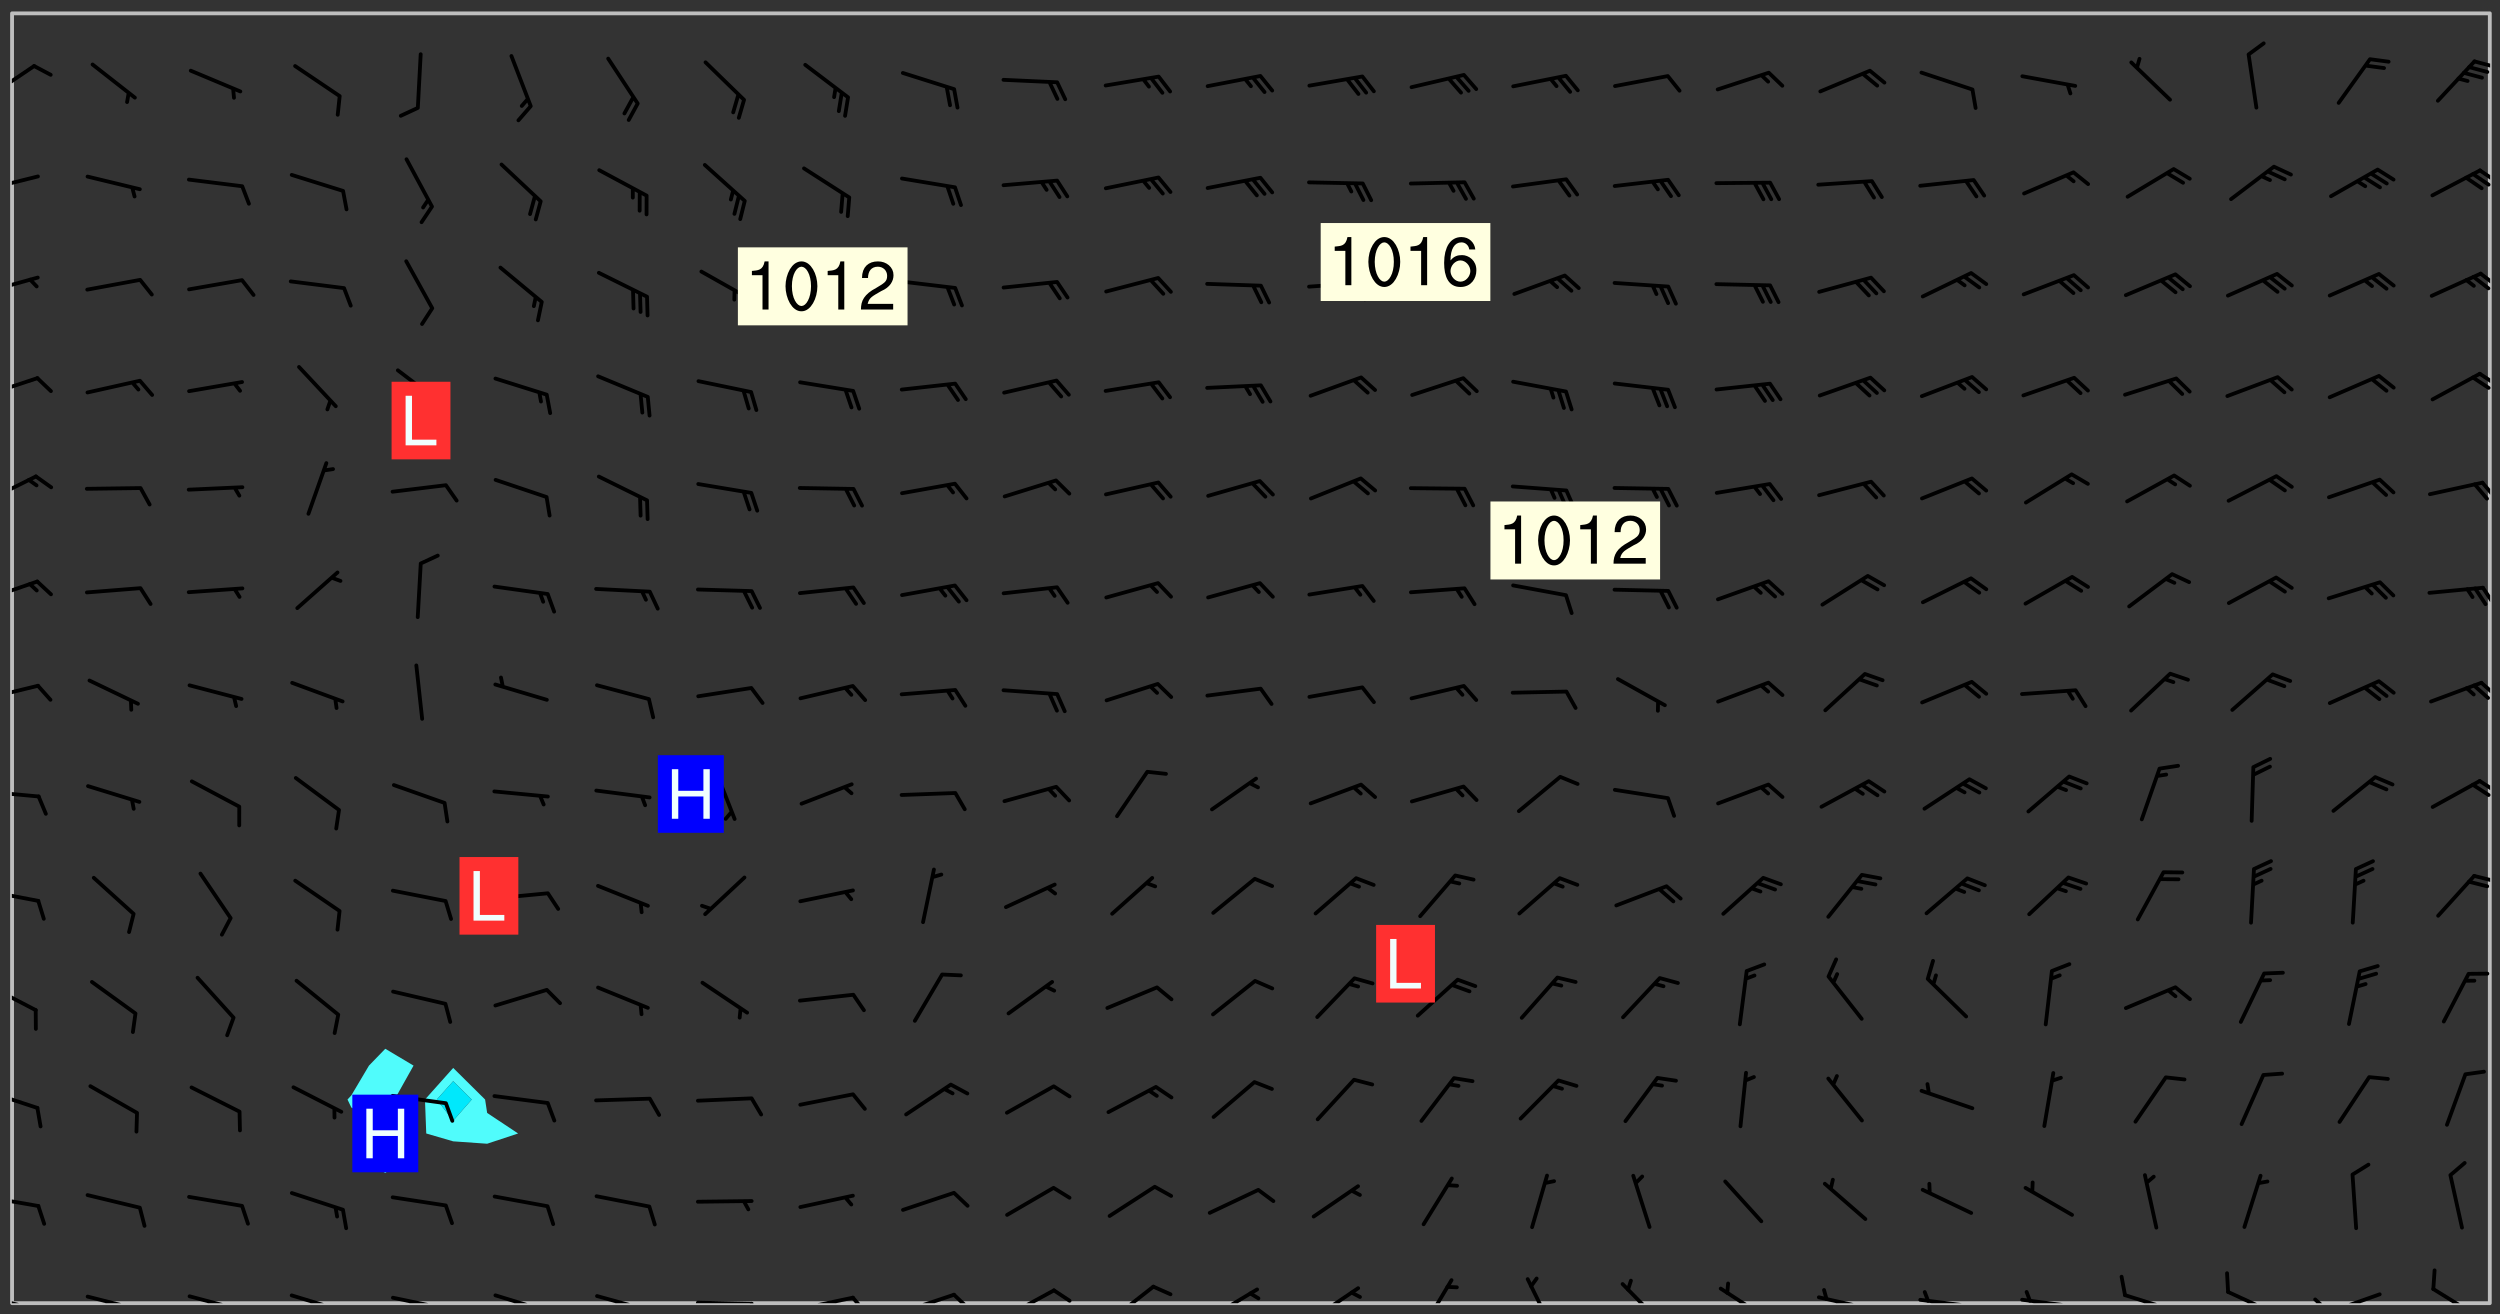 <svg xmlns="http://www.w3.org/2000/svg" role="img" xmlns:xlink="http://www.w3.org/1999/xlink" viewBox="142.45 309.95 326.84 171.84"><rect x="142.45" y="309.95" width="326.84" height="171.84" fill="#333333" stroke="none"/><defs><clipPath id="clip2"><path d="M 144 311.672 L 145 311.672 L 145 480.328 L 144 480.328 Z M 144 311.672"/></clipPath><clipPath id="clip3"><path d="M 144 311.672 L 468 311.672 L 468 480.328 L 144 480.328 Z M 144 311.672"/></clipPath><clipPath id="clip4"><path d="M 467 311.672 L 468 311.672 L 468 480.328 L 467 480.328 Z M 467 311.672"/></clipPath><clipPath id="clip5"><path d="M 144 479 L 148 479 L 148 480.328 L 144 480.328 Z M 144 479"/></clipPath><clipPath id="clip6"><path d="M 146 480 L 147 480 L 147 480.328 L 146 480.328 Z M 146 480"/></clipPath><clipPath id="clip7"><path d="M 153 479 L 161 479 L 161 480.328 L 153 480.328 Z M 153 479"/></clipPath><clipPath id="clip8"><path d="M 160 480 L 162 480 L 162 480.328 L 160 480.328 Z M 160 480"/></clipPath><clipPath id="clip9"><path d="M 159 480 L 161 480 L 161 480.328 L 159 480.328 Z M 159 480"/></clipPath><clipPath id="clip10"><path d="M 166 479 L 175 479 L 175 480.328 L 166 480.328 Z M 166 479"/></clipPath><clipPath id="clip11"><path d="M 173 480 L 175 480 L 175 480.328 L 173 480.328 Z M 173 480"/></clipPath><clipPath id="clip12"><path d="M 172 480 L 174 480 L 174 480.328 L 172 480.328 Z M 172 480"/></clipPath><clipPath id="clip13"><path d="M 180 479 L 188 479 L 188 480.328 L 180 480.328 Z M 180 479"/></clipPath><clipPath id="clip14"><path d="M 186 480 L 187 480 L 187 480.328 L 186 480.328 Z M 186 480"/></clipPath><clipPath id="clip15"><path d="M 193 479 L 201 479 L 201 480.328 L 193 480.328 Z M 193 479"/></clipPath><clipPath id="clip16"><path d="M 200 480 L 202 480 L 202 480.328 L 200 480.328 Z M 200 480"/></clipPath><clipPath id="clip17"><path d="M 206 479 L 215 479 L 215 480.328 L 206 480.328 Z M 206 479"/></clipPath><clipPath id="clip18"><path d="M 220 479 L 228 479 L 228 480.328 L 220 480.328 Z M 220 479"/></clipPath><clipPath id="clip19"><path d="M 233 480 L 241 480 L 241 480.328 L 233 480.328 Z M 233 480"/></clipPath><clipPath id="clip20"><path d="M 240 480 L 243 480 L 243 480.328 L 240 480.328 Z M 240 480"/></clipPath><clipPath id="clip21"><path d="M 246 479 L 255 479 L 255 480.328 L 246 480.328 Z M 246 479"/></clipPath><clipPath id="clip22"><path d="M 253 479 L 256 479 L 256 480.328 L 253 480.328 Z M 253 479"/></clipPath><clipPath id="clip23"><path d="M 260 478 L 268 478 L 268 480.328 L 260 480.328 Z M 260 478"/></clipPath><clipPath id="clip24"><path d="M 266 478 L 270 478 L 270 480.328 L 266 480.328 Z M 266 478"/></clipPath><clipPath id="clip25"><path d="M 273 478 L 281 478 L 281 480.328 L 273 480.328 Z M 273 478"/></clipPath><clipPath id="clip26"><path d="M 279 478 L 283 478 L 283 480.328 L 279 480.328 Z M 279 478"/></clipPath><clipPath id="clip27"><path d="M 287 477 L 294 477 L 294 480.328 L 287 480.328 Z M 287 477"/></clipPath><clipPath id="clip28"><path d="M 300 478 L 308 478 L 308 480.328 L 300 480.328 Z M 300 478"/></clipPath><clipPath id="clip29"><path d="M 313 478 L 321 478 L 321 480.328 L 313 480.328 Z M 313 478"/></clipPath><clipPath id="clip30"><path d="M 328 477 L 333 477 L 333 480.328 L 328 480.328 Z M 328 477"/></clipPath><clipPath id="clip31"><path d="M 341 476 L 346 476 L 346 480.328 L 341 480.328 Z M 341 476"/></clipPath><clipPath id="clip32"><path d="M 354 477 L 360 477 L 360 480.328 L 354 480.328 Z M 354 477"/></clipPath><clipPath id="clip33"><path d="M 367 478 L 374 478 L 374 480.328 L 367 480.328 Z M 367 478"/></clipPath><clipPath id="clip34"><path d="M 379 479 L 388 479 L 388 480.328 L 379 480.328 Z M 379 479"/></clipPath><clipPath id="clip35"><path d="M 380 478 L 382 478 L 382 480.328 L 380 480.328 Z M 380 478"/></clipPath><clipPath id="clip36"><path d="M 393 479 L 401 479 L 401 480.328 L 393 480.328 Z M 393 479"/></clipPath><clipPath id="clip37"><path d="M 393 478 L 395 478 L 395 480.328 L 393 480.328 Z M 393 478"/></clipPath><clipPath id="clip38"><path d="M 406 479 L 415 479 L 415 480.328 L 406 480.328 Z M 406 479"/></clipPath><clipPath id="clip39"><path d="M 407 478 L 409 478 L 409 480.328 L 407 480.328 Z M 407 478"/></clipPath><clipPath id="clip40"><path d="M 420 479 L 428 479 L 428 480.328 L 420 480.328 Z M 420 479"/></clipPath><clipPath id="clip41"><path d="M 433 478 L 441 478 L 441 480.328 L 433 480.328 Z M 433 478"/></clipPath><clipPath id="clip42"><path d="M 446 478 L 454 478 L 454 480.328 L 446 480.328 Z M 446 478"/></clipPath><clipPath id="clip43"><path d="M 444 479 L 448 479 L 448 480.328 L 444 480.328 Z M 444 479"/></clipPath><clipPath id="clip44"><path d="M 460 478 L 467 478 L 467 480.328 L 460 480.328 Z M 460 478"/></clipPath><clipPath id="clip45"><path d="M 144 466 L 148 466 L 148 468 L 144 468 Z M 144 466"/></clipPath><clipPath id="clip46"><path d="M 144 452 L 148 452 L 148 456 L 144 456 Z M 144 452"/></clipPath><clipPath id="clip47"><path d="M 144 438 L 148 438 L 148 443 L 144 443 Z M 144 438"/></clipPath><clipPath id="clip48"><path d="M 144 426 L 148 426 L 148 428 L 144 428 Z M 144 426"/></clipPath><clipPath id="clip49"><path d="M 465 424 L 468 424 L 468 426 L 465 426 Z M 465 424"/></clipPath><clipPath id="clip50"><path d="M 144 413 L 148 413 L 148 415 L 144 415 Z M 144 413"/></clipPath><clipPath id="clip51"><path d="M 466 411 L 468 411 L 468 414 L 466 414 Z M 466 411"/></clipPath><clipPath id="clip52"><path d="M 465 412 L 468 412 L 468 415 L 465 415 Z M 465 412"/></clipPath><clipPath id="clip53"><path d="M 144 399 L 148 399 L 148 402 L 144 402 Z M 144 399"/></clipPath><clipPath id="clip54"><path d="M 466 398 L 468 398 L 468 402 L 466 402 Z M 466 398"/></clipPath><clipPath id="clip55"><path d="M 144 385 L 148 385 L 148 389 L 144 389 Z M 144 385"/></clipPath><clipPath id="clip56"><path d="M 466 386 L 468 386 L 468 390 L 466 390 Z M 466 386"/></clipPath><clipPath id="clip57"><path d="M 144 371 L 148 371 L 148 376 L 144 376 Z M 144 371"/></clipPath><clipPath id="clip58"><path d="M 466 372 L 468 372 L 468 376 L 466 376 Z M 466 372"/></clipPath><clipPath id="clip59"><path d="M 144 359 L 148 359 L 148 362 L 144 362 Z M 144 359"/></clipPath><clipPath id="clip60"><path d="M 466 358 L 468 358 L 468 361 L 466 361 Z M 466 358"/></clipPath><clipPath id="clip61"><path d="M 465 359 L 468 359 L 468 361 L 465 361 Z M 465 359"/></clipPath><clipPath id="clip62"><path d="M 144 345 L 148 345 L 148 349 L 144 349 Z M 144 345"/></clipPath><clipPath id="clip63"><path d="M 466 345 L 468 345 L 468 348 L 466 348 Z M 466 345"/></clipPath><clipPath id="clip64"><path d="M 465 345 L 468 345 L 468 348 L 465 348 Z M 465 345"/></clipPath><clipPath id="clip65"><path d="M 144 332 L 148 332 L 148 335 L 144 335 Z M 144 332"/></clipPath><clipPath id="clip66"><path d="M 466 331 L 468 331 L 468 334 L 466 334 Z M 466 331"/></clipPath><clipPath id="clip67"><path d="M 465 332 L 468 332 L 468 335 L 465 335 Z M 465 332"/></clipPath><clipPath id="clip68"><path d="M 144 318 L 148 318 L 148 323 L 144 323 Z M 144 318"/></clipPath><clipPath id="clip69"><path d="M 465 317 L 468 317 L 468 319 L 465 319 Z M 465 317"/></clipPath><g id="surface71" clip-path="url(#clip1)"><path fill="#fff" fill-opacity="0" fill-rule="evenodd" d="M 0 0 L 1000 0 L 1000 1000 L 0 1000 Z M 0 0"/><path fill="#d3d3d3" fill-opacity="0" fill-rule="evenodd" d="M162.152 355.867L161.918 356.16 161.977 356.395 162.094 356.566 162.27 356.801 162.562 357.148 162.676 357.207 162.793 357.035 162.852 356.801 163.027 356.625 163.492 356.449 164.191 356.449 164.426 356.742 164.715 357.559 164.773 357.734 164.949 357.965 165.301 358.199 166 358.898 166.172 359.074 166.406 359.422 166.641 359.832 166.93 360.414 167.34 360.879 167.57 361.113 167.805 361.289 167.922 361.52 168.098 361.812 168.27 362.977 168.27 363.211 168.328 363.5 168.387 363.617 168.504 363.734 168.852 364.145 168.969 364.316 169.145 364.492 169.32 364.727 169.438 364.898 169.609 365.25 169.668 365.484 169.902 365.891 170.137 365.832 169.961 366.008 169.902 366.938 169.32 366.938 169.086 366.824 168.738 366.938 168.621 367.055 168.562 367.348 168.504 367.523 168.387 367.695 167.922 367.988 167.863 368.223 167.805 368.336 167.805 368.98 167.863 369.152 167.863 369.562 167.922 369.621 167.922 370.027 167.98 370.434 168.098 370.609 168.156 370.668 168.387 371.309 168.328 371.602 168.328 372.301 168.27 372.883 168.27 373.117 168.211 373.348 168.156 373.699 168.156 375.621 168.211 375.738 168.637 375.738 168.27 375.855 168.246 376.207 169.137 377.375 170.879 377.914 172.219 378.273 172.219 378.812 172.309 379.621 172.844 380.336 174.363 380.605 175.254 380.52 175.344 381.684 175.879 381.863 177.039 381.684 179.094 380.699 180.254 380.336 182.133 380.16 183.828 379.98 183.648 380.699 182.133 380.785 180.883 380.875 180.078 381.145 179.004 381.953 179.273 382.672 179.809 383.57 179.629 384.195 179.363 385.004 179.629 386.082 180.254 386.98 181.059 387.16 182.309 386.98 182.043 387.703 182.141 388.207 182.195 388.5 182.195 388.672 182.254 388.965 182.254 389.371 182.43 389.488 182.781 389.605 183.188 389.605 183.48 389.43 183.594 389.312 183.652 389.195 183.77 388.965 183.828 388.789 184.18 388.324 184.41 388.148 184.586 388.09 184.762 388.148 184.82 388.324 184.938 389.312 184.992 389.781 185.051 389.953 185.168 390.188 185.344 390.246 186.16 390.305 186.449 390.305 186.566 390.539 186.625 390.945 186.684 391.297 186.684 392.402 186.801 392.695 186.918 393.043 187.207 393.742 187.383 394.094 187.965 394.848 188.316 395.023 188.488 395.082 188.957 395.316 189.598 395.781 189.945 396.016 190.238 396.191 190.531 396.246 190.762 396.309 191.578 396.656 191.871 396.832 191.984 397.004 192.336 397.355 192.453 397.531 192.977 398.172 192.977 398.461 193.035 398.812 193.035 399.16 193.094 399.512 193.152 399.801 193.27 399.859 193.441 399.918 193.617 399.918 194.199 400.152 194.375 400.27 194.551 400.559 194.727 400.793 194.84 401.027 195.133 401.258 195.25 401.375 195.25 401.785 195.309 401.84 195.598 402.074 195.832 402.191 195.891 402.309 196.008 402.48 196.066 402.598 196.297 402.832 196.355 403.008 196.59 403.066 196.707 403.125 196.59 403.238 196.531 403.355 196.531 403.473 196.414 403.766 196.297 404.055 196.297 404.637 196.473 404.754 196.59 404.812 196.648 404.93 196.766 405.047 196.879 405.105 197.055 405.453 197.113 405.805 197.172 406.211 197.172 406.387 197.113 406.562 196.996 407.262 196.996 407.434 197.113 407.609 197.406 407.902 197.812 407.902 197.988 408.02 198.105 408.191 198.223 408.484 198.223 408.719 197.695 408.719 197.465 408.484 197.23 408.484 197.055 408.543 196.996 409.242 197.055 409.59 197.172 409.766 197.348 410.176 197.465 410.406 197.754 410.875 197.93 410.93 198.453 410.93 198.688 410.988 199.445 411.629 199.504 411.922 199.504 412.156 199.562 412.215 199.793 412.562 199.793 412.914 199.676 413.086 199.676 413.379 199.969 413.668 200.262 413.844 200.434 413.902 200.727 414.078 201.02 414.195 201.602 414.602 201.891 414.836 202.184 415.012 202.402 415.172 202.418 415.184 202.648 415.359 203.289 415.883 203.465 416.117 203.582 416.293 203.758 416.469 203.871 416.641 203.871 417.281 203.988 417.457 204.457 417.574 205.039 417.691 205.273 417.75 205.504 417.863 205.797 417.98 205.91 418.039 206.496 418.391 206.785 418.562 206.961 418.625 207.137 418.68 207.312 418.738 208.012 419.09 208.301 419.266 208.535 419.32 208.824 419.496 209.059 419.613 209.699 420.02 209.992 420.137 210.164 420.195 210.398 420.254 210.809 420.312 211.039 420.371 211.273 420.488 211.332 420.66 210.922 420.836 211.391 420.895 211.449 421.188 211.562 421.422 211.738 421.477 211.973 421.535 212.148 421.594 212.555 421.711 213.195 421.945 213.312 422.117 213.371 422.352 213.371 422.527 213.312 422.645 213.254 423.051 213.488 423.285 213.605 423.344 213.953 423.461 214.594 423.691 214.77 423.809 215.059 423.926 215.234 424.102 215.469 424.566 216.051 425.672 216.227 425.848 216.574 426.023 216.75 426.141 217.102 426.258 218.148 426.781 218.383 426.84 218.848 426.953 219.141 427.012 219.605 427.188 220.363 427.77 220.598 428.004 220.945 428.469 221.121 428.645 221.41 428.879 222.227 429.578 222.52 429.754 222.809 430.043 223.102 430.219 223.395 430.508 224.09 431.148 224.266 431.324 224.559 431.559 224.848 431.793 225.316 432.082 225.957 432.664 226.305 432.898 226.539 433.191 226.887 433.539 227.238 434.004 228.172 434.996 228.52 435.402 228.637 435.578 228.871 435.637 228.984 435.754 229.629 435.93 229.859 436.043 230.094 436.102 230.387 436.277 230.617 436.395 231.551 437.094 231.957 437.5 232.191 437.676 232.598 437.852 232.832 437.969 233.648 438.316 233.996 438.551 234.23 438.668 234.523 438.957 234.754 439.074 235.512 439.426 235.863 439.598 236.094 439.656 236.387 439.773 236.621 439.832 237.492 440.008 238.309 440.008 238.777 440.238 238.949 440.297 239.824 440.996 240.289 441.113 240.582 441.172 240.758 441.23 240.988 441.289 241.457 441.348 241.805 441.406 242.156 441.465 242.562 441.523 242.855 441.523 243.027 441.582 243.027 441.812 243.203 441.988 243.496 441.988 243.844 442.047 244.195 442.105 244.895 442.223 245.535 442.223 246 441.988 246.293 441.812 246.465 441.695 246.875 441.523 247.164 441.348 248.098 440.883 248.566 440.59 249.09 440.297 249.555 440.125 250.02 439.949 251.07 439.484 251.359 439.367 251.77 439.25 252.059 439.133 252.586 438.957 254.102 438.258 254.684 437.91 254.973 437.852 255.266 437.793 255.613 437.676 256.488 437.445 256.84 437.328 256.953 437.328 257.188 437.27 258.062 437.035 258.297 436.977 259.109 436.977 259.461 436.918 260.277 436.801 260.449 436.742 260.801 436.688 261.094 436.629 261.324 436.57 262.141 436.395 262.316 436.336 262.664 436.336 262.898 436.277 263.363 436.16 264.121 435.988 264.355 435.93 264.703 435.93 265.113 435.812 265.402 435.754 266.688 435.695 266.977 435.695 267.387 435.637 267.617 435.578 267.793 435.578 268.668 435.461 269.074 435.461 269.484 435.344 269.832 435.344 270.184 435.23 271.055 435.172 272.805 435.172 273.852 435.461 274.262 435.578 274.551 435.695 274.902 435.812 275.191 435.93 276.242 436.102 276.531 436.16 276.824 436.16 277.117 436.219 277.289 436.277 277.699 436.336 277.871 436.395 277.988 436.453 278.105 436.453 278.223 436.512 278.574 436.57 278.688 436.57 279.098 436.637 281.02 437.031 282.945 437.426 284.465 437.875 286.16 438.594 288.305 439.398 289.91 438.68 291.34 437.875 292.5 436.797 293.75 436.348 296.785 435.629 298.66 435.27 300.805 433.922 303.039 432.668 305.539 431.41 307.234 430.961 309.02 430.781 310.18 430.512 310.805 431.051 312.145 430.781 312.859 429.793 313.844 428.449 314.289 428.27 315.094 427.91 316.969 427.371 318.754 426.922 320.004 426.652 321.164 426.562 322.863 426.473 324.824 426.203 326.074 426.113 326.613 426.113 327.238 426.023 328.129 426.023 330.273 425.844 332.684 425.664 335.273 425.574 336.969 425.754 338.578 425.844 340.008 426.203 341.168 426.922 343.043 427.91 344.203 429.438 344.469 430.152 345.098 430.242 345.453 431.141 345.988 431.68 346.523 433.207 347.598 433.566 348.133 433.566 347.328 434.102 347.418 435.809 348.133 438.504 349.023 439.309 349.918 440.297 350.633 441.555 352.418 442.094 353.938 441.914 354.293 443.258 355.902 442.453 356.883 441.914 357.152 442.184 357.469 441.969 357.688 441.824 358.488 442.273 358.938 441.914 359.293 441.914 359.828 441.645 360.367 440.926 360.902 440.656 361.527 439.668 362.688 440.117 363.527 440.488 364.922 441.105 366.617 440.926 368.223 440.926 370.008 441.016 370.188 439.309 370.723 437.965 371.527 438.234 372.02 439.082 372.422 439.488 372.332 440.027 372.332 440.387 373.047 440.836 373.758 440.566 375.188 440.566 375.547 441.555 375.992 442.812 376.707 444.156 377.957 444.785 379.652 445.414 380.367 445.234 380.547 444.695 381.527 444.605 381.977 444.965 382.062 446.223 381.797 446.852 381.262 447.031 381.262 447.57 381.977 448.555 382.242 449.094 383.227 450.082 384.027 451.16 383.762 451.52 383.672 452.418 383.047 454.75 382.691 456.816 382.602 458.609 382.422 459.328 382.332 459.867 382.332 461.305 381.352 463.188 380.992 464.895 380.457 465.793 379.652 466.961 379.387 467.5 381.441 468.754 381.527 469.113 381.172 469.652 381.082 469.473 381.082 470.281 381.172 471.719 380.727 472.434 379.652 472.527 379.387 473.242 379.922 474.141 380.727 474.859 381.887 475.668 383.227 475.938 383.672 476.297 383.316 476.746 381.527 476.656 380.277 476.207 379.562 475.488 378.938 475.398 378.762 478.988 378.574 480.297 467.934 480.297 467.934 311.703 412.664 311.703 412.664 360.785 413.426 360.91 416.715 361.453 418.738 364.289 418.738 367.043 421.09 367.375 423.438 367.707 427.488 367.707 426.109 371.867 424.086 372.574 422.062 373.277 421.52 373.621 418.926 375.238 418.738 375.355 416.715 373.277 415.984 370.535 413.312 368.457 411.938 364.957 411.871 364.875 409.914 362.203 412.664 360.785 412.664 311.703 294.422 311.703 294.422 403.117 294.539 403.148 294.672 403.16 294.746 403.234 294.852 403.281 294.941 403.34 295.027 403.398 295.117 403.457 295.414 403.754 295.473 403.844 295.504 403.961 295.531 404.078 295.547 404.215 295.516 404.332 295.457 404.422 295.398 404.508 295.355 404.613 295.309 404.715 295.281 404.836 295.281 404.98 295.457 405.25 295.605 405.398 295.68 405.484 295.754 405.559 295.797 405.664 295.859 405.754 295.918 405.84 295.961 405.945 296.02 406.035 296.066 406.137 296.109 406.242 296.168 406.328 296.285 406.508 296.359 406.582 296.422 406.668 296.48 406.758 296.523 406.863 296.582 406.953 296.641 407.039 296.703 407.129 296.762 407.219 296.805 407.32 296.922 407.5 296.996 407.574 297.055 407.66 297.129 407.734 297.219 407.793 297.324 407.84 297.473 407.84 297.605 407.824 297.738 407.84 297.84 407.793 297.914 407.719 297.961 407.617 297.945 407.484 297.945 407.336 297.898 407.23 297.871 407.113 297.824 407.012 297.797 406.891 297.754 406.789 297.691 406.699 297.648 406.598 297.605 406.492 297.574 406.375 297.559 406.242 297.547 406.105 297.633 406.047 297.691 405.961 297.812 405.93 297.855 406.035 297.871 406.168 297.871 406.285 297.93 406.387 297.988 406.477 298.078 406.535 298.227 406.684 298.285 406.773 298.328 406.879 298.316 406.98 298.402 407.039 298.508 407.086 298.594 407.145 298.684 407.203 298.758 407.277 298.641 407.305 298.535 407.352 298.449 407.41 298.375 407.484 298.316 407.574 298.254 407.66 298.227 407.781 298.18 407.883 298.137 407.988 298.105 408.105 298.094 408.238 298.078 408.371 298.078 408.52 298.105 408.637 298.152 408.742 298.195 408.844 298.254 408.934 298.328 409.008 298.418 409.066 298.492 409.141 298.582 409.199 298.641 409.289 298.684 409.395 298.73 409.496 298.848 409.527 298.98 409.543 299.129 409.543 299.246 409.512 299.352 409.555 299.395 409.66 299.441 409.762 299.469 409.883 299.5 410 299.527 410.117 299.559 410.238 299.586 410.355 299.691 410.398 299.793 410.445 299.926 410.43 300.074 410.578 300.137 410.664 300.211 410.738 300.281 410.812 300.371 410.875 300.477 410.918 300.578 410.961 300.695 410.992 300.832 411.008 300.949 410.977 301.023 410.902 301.051 410.785 301.039 410.652 301.008 410.531 300.98 410.414 301.023 410.309 301.141 410.309 301.23 410.371 301.348 410.398 301.496 410.398 301.629 410.414 301.777 410.414 301.91 410.43 302.043 410.414 302.191 410.414 302.324 410.398 302.457 410.387 302.594 410.398 302.711 410.371 302.844 410.355 303.035 410.297 302.977 410.473 302.961 410.605 302.934 410.727 302.918 410.859 302.859 410.945 302.727 410.961 302.621 411.008 302.516 411.051 302.398 411.082 302.281 411.109 302.016 411.141 301.867 411.141 301.734 411.156 301.66 411.23 301.719 411.316 301.867 411.465 301.984 411.645 302.059 411.715 302.148 411.777 302.238 411.836 302.324 411.895 302.414 411.953 302.516 411.996 302.621 412.059 302.727 412.102 302.812 412.16 302.918 412.207 303.02 412.25 303.199 412.367 303.258 412.457 303.215 412.559 303.168 412.664 303.184 412.797 303.406 413.02 303.465 413.109 303.508 413.211 303.539 413.332 303.582 413.434 303.598 413.566 303.629 413.684 303.641 413.82 303.672 413.938 303.82 414.086 303.922 414.129 304.027 414.172 304.145 414.203 304.277 414.219 304.414 414.234 304.531 414.234 304.648 414.203 304.738 414.145 304.781 414.039 304.828 413.938 304.871 413.832 304.902 413.715 304.914 413.582 304.914 413.434 304.902 413.301 304.887 413.168 304.855 413.051 304.812 412.945 304.766 412.84 304.723 412.738 304.68 412.633 304.664 412.5 304.68 412.367 304.707 412.25 304.738 412.133 304.766 412.012 304.812 411.91 304.902 411.852 304.988 411.789 305.062 411.715 305.152 411.656 305.375 411.434 305.434 411.348 305.508 411.273 305.625 411.094 305.684 411.008 305.684 410.859 305.609 410.785 305.508 410.738 305.402 410.695 305.301 410.652 305.242 410.562 305.195 410.457 305.168 410.34 305.258 410.281 305.375 410.25 305.477 410.207 305.656 410.09 305.805 409.941 305.816 409.809 305.805 409.703 305.715 409.645 305.582 409.66 305.434 409.66 305.301 409.676 305.168 409.66 305.047 409.629 304.961 409.57 304.887 409.496 304.828 409.406 304.766 409.32 304.648 409.141 304.59 409.055 304.621 408.934 304.707 408.875 304.828 408.844 304.887 408.758 304.887 408.637 304.855 408.52 304.797 408.43 304.738 408.344 304.691 408.238 304.664 408.121 304.648 407.988 304.707 407.898 304.781 407.824 304.871 407.766 304.988 407.586 305.062 407.512 305.121 407.426 305.27 407.277 305.391 407.246 305.523 407.23 305.656 407.246 305.73 407.32 305.773 407.426 305.789 407.559 305.758 407.676 305.641 407.707 305.508 407.719 305.359 407.867 305.316 407.973 305.27 408.074 305.242 408.195 305.211 408.312 305.211 408.461 305.242 408.578 305.285 408.684 305.344 408.773 305.418 408.844 305.492 408.918 305.609 408.949 305.73 408.977 305.848 408.949 305.98 408.934 306.098 408.934 306.188 408.992 306.262 409.066 306.309 409.172 306.367 409.258 306.469 409.305 306.602 409.32 306.707 409.363 306.793 409.422 306.781 409.527 306.707 409.602 306.527 409.719 306.469 409.809 306.379 409.867 306.309 409.941 306.234 410.016 306.172 410.105 306.145 410.223 306.129 410.355 306.145 410.488 306.129 410.621 306.129 410.77 306.145 410.902 306.172 411.02 306.203 411.141 306.277 411.215 306.367 411.273 306.453 411.332 306.543 411.391 306.66 411.422 306.66 411.508 306.559 411.555 306.469 411.613 306.203 411.645 306.086 411.672 305.938 411.672 305.832 411.715 305.73 411.762 305.672 411.852 305.609 412.086 305.598 412.219 305.566 412.34 305.551 412.473 305.551 412.766 305.539 412.898 305.551 413.035 305.566 413.168 305.699 413.184 305.832 413.195 305.953 413.227 306.039 413.285 306.113 413.359 306.16 413.465 306.203 413.566 306.219 413.699 306.219 414.145 306.203 414.277 306.203 414.723 306.234 414.988 306.262 415.105 306.277 415.238 306.309 415.355 306.395 415.566 306.426 415.832 306.426 415.98 306.395 416.098 306.367 416.215 306.336 416.336 306.309 416.453 306.277 416.57 306.246 416.691 306.234 416.824 306.219 416.957 306.309 417.016 306.426 416.984 306.527 417 306.574 417.105 306.543 417.371 306.543 417.812 306.5 417.918 306.453 418.023 306.41 418.125 306.367 418.23 306.309 418.316 306.277 418.438 306.234 418.555 306.203 418.672 306.188 418.805 306.203 418.938 306.262 419.027 306.367 419.074 306.453 419.133 306.512 419.219 306.5 419.355 306.469 419.473 306.426 419.574 306.426 420.02 306.41 420.152 306.41 420.301 306.379 420.418 306.336 420.523 306.309 420.641 306.262 420.746 306.219 420.848 306.188 420.969 306.16 421.086 306.129 421.219 306.098 421.336 306.07 421.453 306.027 421.559 305.996 421.676 305.965 421.797 305.953 421.93 305.938 422.062 305.938 422.359 305.965 422.477 305.965 422.625 306.012 423.023 306.039 423.141 306.098 423.23 306.219 423.262 306.367 423.262 306.5 423.246 306.559 423.336 306.559 423.453 306.5 423.543 306.41 423.602 306.309 423.645 306.203 423.691 306.113 423.75 306.027 423.809 305.891 423.824 305.773 423.793 305.641 423.777 305.539 423.824 305.477 423.91 305.465 424.047 305.449 424.18 305.418 424.297 305.391 424.414 305.375 424.547 305.344 424.668 305.344 424.965 305.359 425.098 305.391 425.215 305.391 425.363 305.402 425.496 305.402 425.645 305.375 425.762 305.328 425.863 305.301 425.984 305.27 426.102 305.211 426.191 305.137 426.266 305.035 426.309 304.93 426.355 304.812 426.383 304.691 426.414 304.59 426.367 304.648 426.281 304.754 426.234 304.781 426.117 304.812 426 304.84 425.879 304.871 425.762 304.871 425.613 304.887 425.48 304.855 425.363 304.812 425.258 304.707 425.273 304.633 425.348 304.531 425.391 304.441 425.453 304.367 425.527 304.324 425.629 304.309 425.762 304.277 425.879 304.25 426 304.219 426.117 304.191 426.234 304.16 426.355 304.133 426.473 304.102 426.59 304.059 426.695 303.969 426.754 303.879 426.754 303.762 426.723 303.73 426.637 303.746 426.5 303.715 426.383 303.715 426.234 303.703 426.102 303.703 425.953 303.641 425.719 303.613 425.598 303.57 425.496 303.523 425.391 303.465 425.305 303.406 425.215 303.363 425.109 303.301 425.023 303.152 424.875 303.082 424.801 302.977 424.754 302.871 424.711 302.77 424.668 302.473 424.371 302.383 424.297 302.297 424.238 302.191 424.195 302.102 424.133 302.016 424.074 301.91 424.031 301.82 423.973 301.734 423.91 301.66 423.84 301.555 423.793 301.469 423.734 301.363 423.691 301.273 423.629 301.172 423.586 301.066 423.543 300.98 423.484 300.875 423.438 300.77 423.395 300.668 423.348 300.578 423.289 300.477 423.246 300.371 423.203 300.281 423.141 300.164 423.113 300.031 423.098 299.898 423.113 299.75 423.113 299.617 423.129 299.5 423.098 299.41 423.039 299.336 422.965 299.246 422.906 299.145 422.859 298.996 422.859 298.875 422.832 298.773 422.789 298.699 422.715 298.582 422.535 298.492 422.477 298.391 422.434 298.301 422.371 298.195 422.328 298.105 422.27 298.02 422.211 297.914 422.164 297.855 422.078 297.797 421.988 297.754 421.883 297.707 421.781 297.633 421.707 297.547 421.648 297.473 421.574 297.383 421.516 297.16 421.293 297.117 421.188 297.086 420.922 297.191 420.879 297.336 420.879 297.441 420.922 297.516 420.996 297.605 421.055 297.691 421.113 297.797 421.16 297.887 421.219 298.035 421.367 298.105 421.441 298.254 421.59 298.316 421.676 298.391 421.75 298.477 421.809 298.551 421.883 298.641 421.945 298.73 422.004 298.816 422.062 299.086 422.238 299.188 422.285 299.293 422.328 299.395 422.371 299.441 422.297 299.5 422.211 299.574 422.137 299.645 422.062 299.75 422.105 299.824 422.18 299.883 422.27 299.926 422.371 299.973 422.477 300.016 422.582 300.137 422.609 300.254 422.582 300.328 422.492 300.371 422.387 300.43 422.297 300.504 422.223 300.609 422.18 300.727 422.152 300.859 422.164 300.949 422.223 301.098 422.371 301.156 422.461 301.199 422.566 301.246 422.668 301.289 422.773 301.332 422.875 301.438 422.922 301.543 422.965 301.676 422.98 301.762 422.922 301.82 422.832 301.895 422.758 302 422.715 302.117 422.742 302.223 422.789 302.324 422.832 302.43 422.875 302.531 422.922 302.711 423.039 302.711 423.156 302.695 423.289 302.711 423.422 302.727 423.559 302.785 423.645 302.887 423.691 303.008 423.719 303.125 423.75 303.273 423.75 303.391 423.719 303.449 423.629 303.629 423.512 303.688 423.422 303.762 423.348 303.82 423.262 303.938 423.082 304.117 422.965 304.234 422.996 304.324 423.055 304.367 423.129 304.352 423.262 304.352 423.379 304.441 423.438 304.59 423.438 304.723 423.422 304.855 423.41 305.121 423.379 305.227 423.336 305.344 423.305 305.465 423.277 305.539 423.203 305.609 423.129 305.672 423.039 305.656 422.934 305.609 422.832 305.508 422.789 305.402 422.773 305.285 422.801 305.02 422.832 304.871 422.832 304.797 422.758 304.707 422.699 304.59 422.668 304.473 422.641 304.34 422.625 304.191 422.625 304.059 422.641 303.762 422.641 303.656 422.594 303.508 422.445 303.465 422.344 303.406 422.254 303.629 422.031 303.715 421.973 303.82 421.93 303.938 421.898 304.07 421.883 304.203 421.898 304.34 421.914 304.441 421.957 304.574 421.945 304.664 421.883 304.766 421.84 304.828 421.75 304.781 421.648 304.691 421.59 304.574 421.559 304.473 421.516 304.414 421.426 304.352 421.336 304.352 421.219 304.367 421.086 304.473 421.039 304.547 420.969 304.547 420.848 304.457 420.789 304.426 420.672 304.516 420.613 304.59 420.539 304.633 420.434 304.691 420.344 304.738 420.242 304.754 420.109 304.754 419.961 304.707 419.855 304.664 419.754 304.574 419.695 304.441 419.68 304.34 419.637 304.203 419.621 304.086 419.59 303.641 419.59 303.508 419.574 303.375 419.562 303.242 419.547 303.125 419.516 302.977 419.516 302.844 419.5 302.711 419.488 302.445 419.457 302.324 419.414 302.238 419.355 302.164 419.281 302.164 419.133 302.176 419 302.281 418.953 302.383 418.91 302.516 418.895 302.668 418.895 302.801 418.879 303.094 418.879 303.215 418.91 303.316 418.953 303.406 419.012 303.641 419.074 303.762 419.027 303.852 418.969 303.953 418.926 304.086 418.91 304.191 418.953 304.293 419 304.426 419.012 304.547 418.984 304.691 418.984 304.812 418.953 304.93 418.926 305.035 418.879 305.109 418.805 305.195 418.746 305.344 418.598 305.402 418.512 305.449 418.406 305.477 418.289 305.492 418.184 305.391 418.141 305.301 418.082 305.184 418.051 305.078 418.008 304.988 417.945 304.914 417.859 304.84 417.785 304.738 417.742 304.633 417.695 304.531 417.652 304.473 417.562 304.426 417.461 304.34 417.25 304.277 417.164 304.219 417.074 304.145 417 304.059 416.941 303.789 416.941 303.672 416.973 303.582 417.031 303.48 417.074 303.348 417.09 303.242 417.074 303.215 416.957 303.152 416.867 303.035 416.836 302.934 416.793 302.785 416.645 302.754 416.527 302.738 416.422 302.812 416.348 302.992 416.23 303.109 416.203 303.227 416.172 303.363 416.188 303.465 416.23 303.57 416.273 303.672 416.32 303.777 416.363 303.895 416.395 304.027 416.41 304.145 416.438 304.277 416.453 304.383 416.438 304.473 416.379 304.398 416.305 304.293 416.262 304.219 416.188 304.145 416.098 303.996 415.949 303.91 415.891 303.82 415.832 303.746 415.758 303.656 415.699 303.555 415.652 303.434 415.625 303.332 415.578 303.227 415.535 303.109 415.504 303.008 415.461 302.887 415.43 302.738 415.43 302.621 415.461 302.516 415.504 302.43 415.566 302.25 415.684 302.164 415.742 302.074 415.801 301.969 415.848 301.883 415.906 301.777 415.949 301.676 415.992 301.57 416.039 301.496 416.113 301.438 416.203 301.379 416.289 301.332 416.395 301.273 416.48 301.199 416.555 301.066 416.543 300.949 416.512 300.832 416.512 300.758 416.586 300.668 416.645 300.594 416.719 300.504 416.777 300.418 416.836 300.312 416.883 300.211 416.926 300.074 416.941 299.973 416.898 299.824 416.75 299.719 416.703 299.633 416.703 299.527 416.75 299.426 416.793 299.305 416.824 299.188 416.793 299.113 416.719 299.113 416.602 299.145 416.48 299.219 416.41 299.277 416.32 299.352 416.246 299.469 416.215 299.574 416.172 299.867 416.172 300 416.156 300.137 416.141 300.238 416.098 300.328 416.039 300.43 415.992 300.52 415.934 300.652 415.922 300.742 415.98 300.875 415.992 300.965 415.934 301.051 415.875 301.156 415.832 301.246 415.773 301.332 415.711 301.422 415.652 301.57 415.504 301.629 415.418 301.688 415.328 301.793 415.285 301.926 415.27 302.043 415.297 302.164 415.328 302.223 415.27 302.281 415.18 302.312 414.914 302.34 414.797 302.445 414.809 302.578 414.824 302.68 414.781 302.77 414.723 302.828 414.633 302.902 414.559 302.961 414.469 303.008 414.367 303.02 414.234 303.008 414.102 302.961 413.996 302.812 413.848 302.754 413.758 302.695 413.672 302.652 413.566 302.652 413.121 302.668 412.988 302.668 412.84 302.68 412.707 302.621 412.648 302.531 412.707 302.43 412.664 302.25 412.547 302.164 412.488 302.102 412.398 302.043 412.309 301.969 412.234 301.883 412.176 301.762 412.207 301.66 412.219 301.555 412.266 301.469 412.324 301.363 412.367 301.215 412.516 301.125 412.574 301.039 412.633 300.949 412.695 300.844 412.738 300.711 412.754 300.711 412.633 300.816 412.59 300.934 412.559 301.008 412.488 301.051 412.383 301.051 412.234 301.023 412.117 300.875 411.969 300.742 411.953 300.594 411.953 300.477 411.984 300.371 412.027 300.27 412.07 300.18 412.133 300.062 412.16 299.988 412.086 300 411.953 299.957 411.852 299.914 411.746 299.824 411.688 299.707 411.715 299.586 411.746 299.469 411.777 299.367 411.82 299.246 411.852 299.145 411.895 299.039 411.938 298.949 411.996 298.848 412.012 298.848 411.895 298.863 411.762 298.805 411.672 298.73 411.715 298.582 411.863 298.523 411.953 298.449 412.027 298.402 412.133 298.359 412.234 298.285 412.309 298.227 412.398 298.152 412.473 298.094 412.559 298.02 412.633 297.93 412.695 297.855 412.766 297.781 412.84 297.68 412.855 297.547 412.871 297.441 412.828 297.441 412.707 297.59 412.559 297.633 412.457 297.691 412.367 297.738 412.266 297.781 412.16 297.84 412.07 297.871 411.953 297.914 411.852 297.945 411.73 297.973 411.613 298.02 411.508 298.062 411.406 298.105 411.301 298.18 411.23 298.27 411.168 298.359 411.109 298.461 411.066 298.758 411.066 299.023 411.035 299.129 410.992 299.055 410.918 298.938 410.887 298.832 410.844 298.742 410.785 298.641 410.738 298.551 410.68 298.449 410.637 298.344 410.594 298.254 410.531 298.168 410.473 298.062 410.43 297.961 410.387 297.84 410.355 297.723 410.324 297.621 410.281 297.5 410.25 297.398 410.207 297.309 410.148 297.266 410.043 297.25 409.91 297.352 409.867 297.484 409.852 297.621 409.867 297.754 409.852 297.855 409.809 297.914 409.719 297.93 409.613 297.84 409.555 297.766 409.48 297.664 409.438 297.574 409.379 297.426 409.23 297.383 409.125 297.367 408.992 297.367 408.699 297.309 408.609 297.219 408.551 297.145 408.477 297.102 408.371 297.07 408.254 297.012 408.164 296.938 408.09 296.82 408.062 296.746 407.988 296.656 407.93 296.566 407.867 296.48 407.809 296.406 407.734 296.348 407.648 296.301 407.543 296.215 407.484 296.066 407.336 295.871 407.277 295.738 407.293 295.637 407.336 295.562 407.41 295.516 407.512 295.473 407.617 295.414 407.707 295.355 407.793 295.059 408.09 294.969 408.148 294.883 408.148 294.82 408.062 294.777 407.957 294.809 407.84 294.867 407.75 294.895 407.633 294.883 407.5 294.793 407.438 294.688 407.484 294.57 407.512 294.453 407.543 294.184 407.719 294.082 407.766 293.965 407.793 293.859 407.84 293.77 407.898 293.668 407.941 293.609 407.855 293.562 407.75 293.578 407.617 293.625 407.512 293.695 407.438 293.77 407.367 293.828 407.277 293.828 407.129 293.785 407.023 293.547 407.023 293.445 407.07 293.414 407.188 293.387 407.305 293.355 407.426 293.281 407.469 293.148 407.484 293.074 407.438 293.031 407.336 292.988 407.23 292.941 407.129 292.898 407.023 292.777 407.055 292.676 407.098 292.543 407.113 292.426 407.145 292.32 407.188 292.23 407.246 292.129 407.293 292.008 407.32 291.875 407.336 291.773 407.293 291.715 407.203 291.668 407.098 291.625 406.996 291.582 406.891 291.582 406.773 291.641 406.684 291.727 406.625 291.906 406.508 292.008 406.461 292.113 406.418 292.219 406.359 292.32 406.316 292.41 406.254 292.512 406.211 292.617 406.152 292.719 406.105 292.809 406.047 292.914 406.004 293.016 405.961 293.105 405.898 293.207 405.855 293.344 405.84 293.461 405.871 293.562 405.914 293.684 405.945 293.785 405.988 293.891 406.035 293.992 406.078 294.098 406.121 294.199 406.168 294.305 406.211 294.406 406.254 294.512 406.301 294.598 406.359 294.703 406.402 294.82 406.434 294.926 406.477 295.027 406.523 295.117 406.582 295.223 406.625 295.324 406.668 295.43 406.715 295.547 406.742 295.648 406.789 295.77 406.816 295.918 406.816 296.004 406.758 296.02 406.656 296.078 406.566 296.051 406.449 295.977 406.375 295.859 406.195 295.785 406.121 295.695 406.047 295.516 405.93 295.43 405.871 295.324 405.828 295.223 405.781 294.953 405.605 294.895 405.516 294.82 405.441 294.762 405.352 294.719 405.25 294.688 405.133 294.672 404.996 294.672 404.434 294.66 404.301 294.645 404.168 294.613 404.051 294.598 403.918 294.586 403.785 294.555 403.664 294.332 403.441 294.273 403.355 294.258 403.25 294.289 403.133 294.422 403.117 294.422 311.703 172.992 311.703 172.992 313.156 172.934 313.391 172.582 314.441 172.41 314.965 172.293 315.312 172.117 315.723 172 315.895 171.766 316.188 171.535 316.246 171.184 316.246 171.066 316.305 170.836 316.711 170.836 317.004 170.953 317.18 171.184 317.41 171.301 317.645 171.941 318.402 172.234 318.867 172.41 319.102 172.641 319.453 172.875 319.801 173.516 320.617 173.691 321.082 173.863 321.492 173.98 322.188 174.156 322.656 174.273 324.055 174.332 324.52 174.332 325.395 174.449 326.441 174.449 331.223 174.391 331.688 174.039 332.969 173.863 333.492 173.75 333.902 173.398 334.832 172.934 336 172.699 336.582 172.582 336.758 172.41 337.105 172.234 337.512 171.883 338.328 171.824 338.621 171.711 338.914 171.594 339.203 171.535 339.379 171.418 340.254 171.359 340.66 171.301 340.777 171.242 340.953 171.184 341.125 170.953 341.652 170.836 341.824 170.836 342.059 170.719 342.293 170.66 342.465 170.484 343.051 170.484 343.34 170.426 343.516 170.426 343.809 170.367 343.922 170.309 344.449 170.309 344.621 170.254 344.855 170.254 347.477 170.078 348.293 169.961 348.469 169.785 348.703 169.668 348.875 169.555 349.109 168.969 350.043 168.738 350.332 168.445 350.797 168.27 351.031 167.98 351.383 167.629 352.082 167.516 352.312 167.34 352.723 167.164 352.953 166.758 353.48 165.941 354.18 165.648 354.352 165.359 354.586 165.184 354.703 165.008 354.879 164.484 355.285 163.957 355.461 163.785 355.637 163.551 355.691 162.91 355.867 162.152 355.867M174.363 386.891L173.289 387.34 173.648 388.234 174.898 387.52 175.344 386.98 174.363 386.891"/><path fill="#d3d3d3" fill-opacity="0" fill-rule="evenodd" d="M201.508 416.598L200.613 416.598 201.062 417.227 202.043 417.586 202.848 417.496 203.293 416.508 203.117 416.598 202.402 416.242 201.508 416.598M356.129 475.668L356.07 475.145 356.07 474.852 356.184 474.559 356.242 474.328 356.711 473.859 356.824 473.859 356.941 473.746 357.059 473.688 357.234 473.688 357.469 473.629 357.816 473.629 358.051 473.688 358.168 473.746 358.398 473.918 358.457 474.094 358.574 474.676 358.574 474.969 358.457 475.145 358.285 475.434 358.109 475.609 357.582 476.133 357.352 476.367 357.234 476.426 357.059 476.426 356.941 476.367 356.535 476.074 356.359 475.957 356.242 475.898 356.184 475.785 356.129 475.668M362.77 464.711L362.711 464.539 362.711 463.43 362.77 463.258 362.945 463.199 363.117 463.141 363.293 463.141 363.527 463.082 363.645 463.141 363.703 463.84 363.645 464.012 363.527 464.188 363.41 464.246 363.176 464.77 363.062 464.828 362.828 464.828 362.77 464.711M372.383 450.32L372.266 450.145 372.266 449.445 372.559 448.57 372.676 448.398 372.852 448.047 372.965 447.816 373.082 447.523 373.434 446.766 373.551 446.535 373.723 446.301 373.898 446.301 374.016 446.242 374.656 446.242 374.773 446.301 375.008 446.535 375.18 446.648 375.531 446.941 375.648 447.059 375.762 447.234 375.762 447.348 375.879 447.406 375.996 447.523 375.996 448.223 375.938 448.398 375.938 448.629 375.879 448.805 375.531 449.855 375.414 450.086 375.297 450.32 375.18 450.379 374.949 450.613 374.309 450.902 373.434 450.902 373.023 450.785 372.383 450.32"/><path fill="none" stroke="#bebebe" stroke-linecap="round" stroke-linejoin="round" stroke-miterlimit="10" stroke-width=".5" d="M 431.957 354.305 L 108.027 354.305 L 108.027 185.68 L 431.957 185.68 L 431.957 354.305" transform="matrix(1 0 0 -1 36 666)"/><g clip-path="url(#clip2)"><path fill="#fff" fill-opacity="0" fill-rule="evenodd" d="M 144 475.891 L 144 480.328 L 144.004 480.328 L 144 480.328 L 144 311.672 L 144.004 311.672 L 144 311.672 L 144 475.891"/></g><g clip-path="url(#clip3)"><path fill="#fff" fill-opacity="0" fill-rule="evenodd" d="M 144.004 480.328 L 144.004 311.672 L 192.82 311.672 L 192.82 447.062 L 190.688 449.262 L 188.383 453.152 L 187.883 453.699 L 188.383 454.746 L 192.82 457.027 L 192.82 459.539 L 191.637 462.574 L 192.82 463.301 L 193.77 462.574 L 192.82 459.539 L 192.82 457.027 L 194.031 453.699 L 196.516 449.262 L 192.82 447.062 L 192.82 311.672 L 201.699 311.672 L 201.699 449.566 L 198.008 453.699 L 198.176 458.137 L 201.699 459.164 L 206.137 459.477 L 210.184 458.137 L 206.137 455.449 L 205.871 453.699 L 201.699 449.566 L 201.699 311.672 L 467.996 311.672 L 467.996 480.328 L 144.004 480.328"/></g><path fill="#50fcfc" fill-rule="evenodd" d="M188.383 454.746L187.883 453.699 188.383 453.152 190.688 449.262 192.82 447.062 196.516 449.262 194.031 453.699 192.82 457.027 188.383 454.746M192.82 463.301L191.637 462.574 192.82 459.539 193.77 462.574 192.82 463.301M198.176 458.137L198.008 453.699 201.699 449.566 201.699 451.297 199.555 453.699 201.699 456.469 204.121 453.699 201.699 451.297 201.699 449.566 205.871 453.699 206.137 455.449 210.184 458.137 206.137 459.477 201.699 459.164 198.176 458.137"/><path fill="#00e8fc" fill-rule="evenodd" d="M 201.699 456.469 L 199.555 453.699 L 201.699 451.297 L 204.121 453.699 L 201.699 456.469"/><g clip-path="url(#clip4)"><path fill="#fff" fill-opacity="0" fill-rule="evenodd" d="M 467.996 480.328 L 468 480.328 L 468 311.672 L 467.996 311.672 L 468 311.672 L 468 480.328 L 467.996 480.328"/></g><g clip-path="url(#clip5)"><path fill="none" stroke="#000" stroke-linecap="round" stroke-linejoin="round" stroke-miterlimit="10" stroke-width=".5" d="M 111.391 184.75 L 104.609 186.594" transform="matrix(1 0 0 -1 36 666)"/></g><g clip-path="url(#clip6)"><path fill="none" stroke="#000" stroke-linecap="round" stroke-linejoin="round" stroke-miterlimit="10" stroke-width=".5" d="M 110.402 185.016 L 110.676 183.82" transform="matrix(1 0 0 -1 36 666)"/></g><g clip-path="url(#clip7)"><path fill="none" stroke="#000" stroke-linecap="round" stroke-linejoin="round" stroke-miterlimit="10" stroke-width=".5" d="M 124.719 184.801 L 117.91 186.539" transform="matrix(1 0 0 -1 36 666)"/></g><g clip-path="url(#clip8)"><path fill="none" stroke="#000" stroke-linecap="round" stroke-linejoin="round" stroke-miterlimit="10" stroke-width=".5" d="M 124.719 184.801 L 125.301 182.418" transform="matrix(1 0 0 -1 36 666)"/></g><g clip-path="url(#clip9)"><path fill="none" stroke="#000" stroke-linecap="round" stroke-linejoin="round" stroke-miterlimit="10" stroke-width=".5" d="M 123.73 185.055 L 124.02 183.863" transform="matrix(1 0 0 -1 36 666)"/></g><g clip-path="url(#clip10)"><path fill="none" stroke="#000" stroke-linecap="round" stroke-linejoin="round" stroke-miterlimit="10" stroke-width=".5" d="M 138.023 184.766 L 131.234 186.578" transform="matrix(1 0 0 -1 36 666)"/></g><g clip-path="url(#clip11)"><path fill="none" stroke="#000" stroke-linecap="round" stroke-linejoin="round" stroke-miterlimit="10" stroke-width=".5" d="M 138.023 184.766 L 138.578 182.375" transform="matrix(1 0 0 -1 36 666)"/></g><g clip-path="url(#clip12)"><path fill="none" stroke="#000" stroke-linecap="round" stroke-linejoin="round" stroke-miterlimit="10" stroke-width=".5" d="M 137.039 185.031 L 137.316 183.836" transform="matrix(1 0 0 -1 36 666)"/></g><g clip-path="url(#clip13)"><path fill="none" stroke="#000" stroke-linecap="round" stroke-linejoin="round" stroke-miterlimit="10" stroke-width=".5" d="M 151.305 184.648 L 144.586 186.695" transform="matrix(1 0 0 -1 36 666)"/></g><g clip-path="url(#clip14)"><path fill="none" stroke="#000" stroke-linecap="round" stroke-linejoin="round" stroke-miterlimit="10" stroke-width=".5" d="M 150.328 184.945 L 150.562 183.742" transform="matrix(1 0 0 -1 36 666)"/></g><g clip-path="url(#clip15)"><path fill="none" stroke="#000" stroke-linecap="round" stroke-linejoin="round" stroke-miterlimit="10" stroke-width=".5" d="M 164.699 184.953 L 157.82 186.391" transform="matrix(1 0 0 -1 36 666)"/></g><g clip-path="url(#clip16)"><path fill="none" stroke="#000" stroke-linecap="round" stroke-linejoin="round" stroke-miterlimit="10" stroke-width=".5" d="M 164.699 184.953 L 165.387 182.598" transform="matrix(1 0 0 -1 36 666)"/></g><g clip-path="url(#clip17)"><path fill="none" stroke="#000" stroke-linecap="round" stroke-linejoin="round" stroke-miterlimit="10" stroke-width=".5" d="M 177.934 184.637 L 171.219 186.703" transform="matrix(1 0 0 -1 36 666)"/></g><g clip-path="url(#clip18)"><path fill="none" stroke="#000" stroke-linecap="round" stroke-linejoin="round" stroke-miterlimit="10" stroke-width=".5" d="M 191.277 184.73 L 184.504 186.609" transform="matrix(1 0 0 -1 36 666)"/></g><g clip-path="url(#clip19)"><path fill="none" stroke="#000" stroke-linecap="round" stroke-linejoin="round" stroke-miterlimit="10" stroke-width=".5" d="M 204.719 185.598 L 197.691 185.746" transform="matrix(1 0 0 -1 36 666)"/></g><g clip-path="url(#clip20)"><path fill="none" stroke="#000" stroke-linecap="round" stroke-linejoin="round" stroke-miterlimit="10" stroke-width=".5" d="M 204.719 185.598 L 205.824 183.406" transform="matrix(1 0 0 -1 36 666)"/></g><g clip-path="url(#clip21)"><path fill="none" stroke="#000" stroke-linecap="round" stroke-linejoin="round" stroke-miterlimit="10" stroke-width=".5" d="M 217.957 186.398 L 211.082 184.945" transform="matrix(1 0 0 -1 36 666)"/></g><g clip-path="url(#clip22)"><path fill="none" stroke="#000" stroke-linecap="round" stroke-linejoin="round" stroke-miterlimit="10" stroke-width=".5" d="M 217.957 186.398 L 219.531 184.516" transform="matrix(1 0 0 -1 36 666)"/></g><g clip-path="url(#clip23)"><path fill="none" stroke="#000" stroke-linecap="round" stroke-linejoin="round" stroke-miterlimit="10" stroke-width=".5" d="M 231.168 186.781 L 224.504 184.559" transform="matrix(1 0 0 -1 36 666)"/></g><g clip-path="url(#clip24)"><path fill="none" stroke="#000" stroke-linecap="round" stroke-linejoin="round" stroke-miterlimit="10" stroke-width=".5" d="M 231.168 186.781 L 232.945 185.09" transform="matrix(1 0 0 -1 36 666)"/></g><g clip-path="url(#clip25)"><path fill="none" stroke="#000" stroke-linecap="round" stroke-linejoin="round" stroke-miterlimit="10" stroke-width=".5" d="M 244.238 187.352 L 238.062 183.992" transform="matrix(1 0 0 -1 36 666)"/></g><g clip-path="url(#clip26)"><path fill="none" stroke="#000" stroke-linecap="round" stroke-linejoin="round" stroke-miterlimit="10" stroke-width=".5" d="M 244.238 187.352 L 246.285 185.996" transform="matrix(1 0 0 -1 36 666)"/></g><g clip-path="url(#clip27)"><path fill="none" stroke="#000" stroke-linecap="round" stroke-linejoin="round" stroke-miterlimit="10" stroke-width=".5" d="M 257.234 187.836 L 251.699 183.508" transform="matrix(1 0 0 -1 36 666)"/></g><path fill="none" stroke="#000" stroke-linecap="round" stroke-linejoin="round" stroke-miterlimit="10" stroke-width=".5" d="M 257.234 187.836 L 259.477 186.84" transform="matrix(1 0 0 -1 36 666)"/><g clip-path="url(#clip28)"><path fill="none" stroke="#000" stroke-linecap="round" stroke-linejoin="round" stroke-miterlimit="10" stroke-width=".5" d="M 270.797 187.473 L 264.766 183.871" transform="matrix(1 0 0 -1 36 666)"/></g><path fill="none" stroke="#000" stroke-linecap="round" stroke-linejoin="round" stroke-miterlimit="10" stroke-width=".5" d="M 269.918 186.949 L 270.969 186.312" transform="matrix(1 0 0 -1 36 666)"/><g clip-path="url(#clip29)"><path fill="none" stroke="#000" stroke-linecap="round" stroke-linejoin="round" stroke-miterlimit="10" stroke-width=".5" d="M 284.008 187.637 L 278.184 183.707" transform="matrix(1 0 0 -1 36 666)"/></g><path fill="none" stroke="#000" stroke-linecap="round" stroke-linejoin="round" stroke-miterlimit="10" stroke-width=".5" d="M 283.16 187.062 L 284.246 186.488" transform="matrix(1 0 0 -1 36 666)"/><g clip-path="url(#clip30)"><path fill="none" stroke="#000" stroke-linecap="round" stroke-linejoin="round" stroke-miterlimit="10" stroke-width=".5" d="M 296.215 188.688 L 292.609 182.656" transform="matrix(1 0 0 -1 36 666)"/></g><path fill="none" stroke="#000" stroke-linecap="round" stroke-linejoin="round" stroke-miterlimit="10" stroke-width=".5" d="M 295.688 187.809 L 296.914 187.75" transform="matrix(1 0 0 -1 36 666)"/><g clip-path="url(#clip31)"><path fill="none" stroke="#000" stroke-linecap="round" stroke-linejoin="round" stroke-miterlimit="10" stroke-width=".5" d="M 306.172 188.824 L 309.277 182.52" transform="matrix(1 0 0 -1 36 666)"/></g><path fill="none" stroke="#000" stroke-linecap="round" stroke-linejoin="round" stroke-miterlimit="10" stroke-width=".5" d="M 306.625 187.906 L 307.344 188.902" transform="matrix(1 0 0 -1 36 666)"/><g clip-path="url(#clip32)"><path fill="none" stroke="#000" stroke-linecap="round" stroke-linejoin="round" stroke-miterlimit="10" stroke-width=".5" d="M 318.582 188.18 L 323.5 183.164" transform="matrix(1 0 0 -1 36 666)"/></g><path fill="none" stroke="#000" stroke-linecap="round" stroke-linejoin="round" stroke-miterlimit="10" stroke-width=".5" d="M 319.297 187.449 L 319.668 188.621" transform="matrix(1 0 0 -1 36 666)"/><g clip-path="url(#clip33)"><path fill="none" stroke="#000" stroke-linecap="round" stroke-linejoin="round" stroke-miterlimit="10" stroke-width=".5" d="M 331.41 187.586 L 337.305 183.758" transform="matrix(1 0 0 -1 36 666)"/></g><path fill="none" stroke="#000" stroke-linecap="round" stroke-linejoin="round" stroke-miterlimit="10" stroke-width=".5" d="M 332.266 187.027 L 332.375 188.25" transform="matrix(1 0 0 -1 36 666)"/><g clip-path="url(#clip34)"><path fill="none" stroke="#000" stroke-linecap="round" stroke-linejoin="round" stroke-miterlimit="10" stroke-width=".5" d="M 344.242 186.445 L 351.098 184.898" transform="matrix(1 0 0 -1 36 666)"/></g><g clip-path="url(#clip35)"><path fill="none" stroke="#000" stroke-linecap="round" stroke-linejoin="round" stroke-miterlimit="10" stroke-width=".5" d="M 345.242 186.219 L 344.918 187.402" transform="matrix(1 0 0 -1 36 666)"/></g><g clip-path="url(#clip36)"><path fill="none" stroke="#000" stroke-linecap="round" stroke-linejoin="round" stroke-miterlimit="10" stroke-width=".5" d="M 357.5 186.117 L 364.473 185.227" transform="matrix(1 0 0 -1 36 666)"/></g><g clip-path="url(#clip37)"><path fill="none" stroke="#000" stroke-linecap="round" stroke-linejoin="round" stroke-miterlimit="10" stroke-width=".5" d="M 358.516 185.988 L 358.082 187.133" transform="matrix(1 0 0 -1 36 666)"/></g><g clip-path="url(#clip38)"><path fill="none" stroke="#000" stroke-linecap="round" stroke-linejoin="round" stroke-miterlimit="10" stroke-width=".5" d="M 370.816 186.129 L 377.785 185.211" transform="matrix(1 0 0 -1 36 666)"/></g><g clip-path="url(#clip39)"><path fill="none" stroke="#000" stroke-linecap="round" stroke-linejoin="round" stroke-miterlimit="10" stroke-width=".5" d="M 371.832 185.996 L 371.402 187.145" transform="matrix(1 0 0 -1 36 666)"/></g><g clip-path="url(#clip40)"><path fill="none" stroke="#000" stroke-linecap="round" stroke-linejoin="round" stroke-miterlimit="10" stroke-width=".5" d="M 384.266 186.727 L 390.969 184.617" transform="matrix(1 0 0 -1 36 666)"/></g><path fill="none" stroke="#000" stroke-linecap="round" stroke-linejoin="round" stroke-miterlimit="10" stroke-width=".5" d="M 384.266 186.727 L 383.816 189.137" transform="matrix(1 0 0 -1 36 666)"/><g clip-path="url(#clip41)"><path fill="none" stroke="#000" stroke-linecap="round" stroke-linejoin="round" stroke-miterlimit="10" stroke-width=".5" d="M 397.742 187.145 L 404.121 184.199" transform="matrix(1 0 0 -1 36 666)"/></g><path fill="none" stroke="#000" stroke-linecap="round" stroke-linejoin="round" stroke-miterlimit="10" stroke-width=".5" d="M 397.742 187.145 L 397.605 189.594" transform="matrix(1 0 0 -1 36 666)"/><g clip-path="url(#clip42)"><path fill="none" stroke="#000" stroke-linecap="round" stroke-linejoin="round" stroke-miterlimit="10" stroke-width=".5" d="M 410.934 184.504 L 417.562 186.836" transform="matrix(1 0 0 -1 36 666)"/></g><g clip-path="url(#clip43)"><path fill="none" stroke="#000" stroke-linecap="round" stroke-linejoin="round" stroke-miterlimit="10" stroke-width=".5" d="M 410.934 184.504 L 409.125 186.164" transform="matrix(1 0 0 -1 36 666)"/></g><g clip-path="url(#clip44)"><path fill="none" stroke="#000" stroke-linecap="round" stroke-linejoin="round" stroke-miterlimit="10" stroke-width=".5" d="M 424.574 187.523 L 430.547 183.82" transform="matrix(1 0 0 -1 36 666)"/></g><path fill="none" stroke="#000" stroke-linecap="round" stroke-linejoin="round" stroke-miterlimit="10" stroke-width=".5" d="M 424.574 187.523 L 424.738 189.969" transform="matrix(1 0 0 -1 36 666)"/><g clip-path="url(#clip45)"><path fill="none" stroke="#000" stroke-linecap="round" stroke-linejoin="round" stroke-miterlimit="10" stroke-width=".5" d="M 111.461 198.383 L 104.539 199.59" transform="matrix(1 0 0 -1 36 666)"/></g><path fill="none" stroke="#000" stroke-linecap="round" stroke-linejoin="round" stroke-miterlimit="10" stroke-width=".5" d="M111.461 198.383L112.227 196.051M124.73 198.164L117.898 199.809M124.73 198.164L125.344 195.785M138.094 198.398L131.168 199.574M138.094 198.398L138.867 196.066M151.285 197.895L144.605 200.078M151.285 197.895L151.707 195.477M150.312 198.211L150.523 197.004M164.734 198.453L157.789 199.52M164.734 198.453L165.543 196.137M178.031 198.352L171.121 199.621M178.031 198.352L178.773 196.016M191.34 198.312L184.441 199.66M191.34 198.312L192.055 195.965M204.719 199.031L197.691 198.941M203.695 199.016L204.285 197.941M217.953 199.73L211.086 198.242M216.953 199.516L217.746 198.578M231.168 200.102L224.504 197.871M231.168 200.102L232.949 198.41M244.188 200.754L238.113 197.219M244.188 200.754L246.273 199.461M257.418 200.895L251.516 197.078M257.418 200.895L259.559 199.699M270.957 200.488L264.605 197.484M270.957 200.488L272.926 199.023M283.996 200.969L278.195 197.004M283.152 200.395L284.238 199.824M296.254 201.977L292.566 195.996M295.719 201.105L296.941 201.027M308.703 202.359L306.746 195.613M308.418 201.379L309.621 201.629M319.977 202.336L322.105 195.637M320.285 201.359L321.145 202.238M331.996 201.59L336.719 196.383M345.02 201.293L350.32 196.68M345.793 200.621L346.07 201.816M357.816 200.5L364.156 197.473M358.738 200.059L358.684 201.285M371.262 200.75L377.34 197.223M372.145 200.234L372.191 201.461M386.867 202.418L388.363 195.555M387.086 201.422L388.02 202.215M401.988 202.336L399.875 195.637M401.68 201.363L402.887 201.586M414.008 202.492L414.484 195.48M414.008 202.492L416.09 203.789M426.805 202.418L428.32 195.555M426.805 202.418L428.672 204.008" transform="matrix(1 0 0 -1 36 666)"/><g clip-path="url(#clip46)"><path fill="none" stroke="#000" stroke-linecap="round" stroke-linejoin="round" stroke-miterlimit="10" stroke-width=".5" d="M 111.336 211.203 L 104.664 213.402" transform="matrix(1 0 0 -1 36 666)"/></g><path fill="none" stroke="#000" stroke-linecap="round" stroke-linejoin="round" stroke-miterlimit="10" stroke-width=".5" d="M111.336 211.203L111.754 208.785M124.363 210.555L118.266 214.047M124.363 210.555L124.289 208.105M137.766 210.719L131.492 213.883M137.766 210.719L137.82 208.266M151.07 210.699L144.816 213.902M150.164 211.164L150.18 209.938M164.742 211.82L157.781 212.781M164.742 211.82L165.586 209.516M178.059 211.848L171.09 212.754M178.059 211.848L178.922 209.551M191.402 212.414L184.379 212.188M191.402 212.414L192.621 210.285M204.715 212.457L197.695 212.148M204.715 212.457L205.961 210.344M217.969 212.984L211.074 211.621M217.969 212.984L219.516 211.082M230.758 214.254L224.914 210.352M230.758 214.254L232.918 213.09M229.906 213.684L230.988 213.105M244.211 214.027L238.09 210.574M244.211 214.027L246.277 212.707M257.57 213.949L251.363 210.656M257.57 213.949L259.602 212.574M256.668 213.469L257.684 212.781M270.453 214.582L265.109 210.02M270.453 214.582L272.734 213.684M283.473 214.887L278.719 209.715M283.473 214.887L285.848 214.27M296.539 215.098L292.281 209.504M296.539 215.098L298.961 214.703M295.922 214.285L297.129 214.086M310.199 214.797L305.25 209.809M310.199 214.797L312.551 214.086M309.48 214.07L310.656 213.715M323.133 215.125L318.953 209.477M323.133 215.125L325.559 214.762M322.523 214.305L323.734 214.121M334.719 215.797L333.992 208.805M334.613 214.777L335.75 215.242M345.473 215.043L349.871 209.562M346.113 214.246L346.598 215.371M357.664 213.441L364.309 211.164M358.629 213.109L358.438 214.32M374.891 215.766L373.715 208.836M374.719 214.758L375.883 215.145M389.602 215.199L385.629 209.402M389.602 215.199L392.043 214.926M402.355 215.512L399.508 209.09M402.355 215.512L404.805 215.688M416.188 215.23L412.309 209.371M416.188 215.23L418.629 214.996M428.766 215.602L426.355 209M428.766 215.602L431.195 215.941" transform="matrix(1 0 0 -1 36 666)"/><g clip-path="url(#clip47)"><path fill="none" stroke="#000" stroke-linecap="round" stroke-linejoin="round" stroke-miterlimit="10" stroke-width=".5" d="M 111.117 223.992 L 104.883 227.238" transform="matrix(1 0 0 -1 36 666)"/></g><path fill="none" stroke="#000" stroke-linecap="round" stroke-linejoin="round" stroke-miterlimit="10" stroke-width=".5" d="M111.117 223.992L111.137 221.539M124.16 223.555L118.469 227.676M124.16 223.555L123.824 221.125M136.984 223.008L132.277 228.223M136.984 223.008L136.148 220.703M150.672 223.398L145.219 227.832M150.672 223.398L150.199 220.992M164.684 224.816L157.84 226.414M164.684 224.816L165.312 222.445M177.938 226.637L171.215 224.594M177.938 226.637L179.668 224.898M191.145 224.289L184.637 226.941M190.199 224.676L190.32 223.457M204.125 223.66L198.285 227.574M203.273 224.23L203.152 223.008M218.012 226L211.027 225.23M218.012 226L219.395 223.977M229.621 228.645L226.051 222.59M229.621 228.645L232.07 228.535M244 227.676L238.301 223.559M243.172 227.074L244.27 226.535M257.711 226.961L251.219 224.27M257.711 226.961L259.605 225.402M270.531 227.805L265.031 223.43M270.531 227.805L272.781 226.828M283.531 228.148L278.66 223.082M283.531 228.148L285.891 227.48M282.82 227.414L284.004 227.078M297.023 227.969L291.801 223.266M297.023 227.969L299.328 227.129M296.262 227.285L298.566 226.445M310.055 228.246L305.398 222.984M310.055 228.246L312.441 227.672M309.379 227.48L310.57 227.195M323.445 228.18L318.637 223.055M323.445 228.18L325.812 227.535M322.746 227.434L323.93 227.113M334.805 229.102L333.906 222.133M334.805 229.102L337.102 229.965M334.676 228.086L335.824 228.52M345.504 228.383L349.84 222.852M345.504 228.383L346.5 230.625M346.133 227.578L346.633 228.699M358.477 228.074L363.496 223.16M358.477 228.074L359.168 230.43M359.207 227.359L359.551 228.535M374.707 229.105L373.898 222.125M374.707 229.105L376.992 230M374.59 228.09L375.73 228.539M390.855 226.977L384.379 224.254M390.855 226.977L392.758 225.426M389.914 226.582L390.863 225.805M402.457 228.781L399.406 222.449M402.457 228.781L404.906 228.879M402.012 227.859L403.238 227.91M414.949 229.059L413.543 222.176M414.949 229.059L417.305 229.754M414.746 228.059L417.098 228.754M414.539 227.055L415.719 227.402M429.184 228.734L425.941 222.5M429.184 228.734L431.637 228.758M428.711 227.828L429.938 227.84" transform="matrix(1 0 0 -1 36 666)"/><g clip-path="url(#clip48)"><path fill="none" stroke="#000" stroke-linecap="round" stroke-linejoin="round" stroke-miterlimit="10" stroke-width=".5" d="M 111.453 238.273 L 104.547 239.59" transform="matrix(1 0 0 -1 36 666)"/></g><path fill="none" stroke="#000" stroke-linecap="round" stroke-linejoin="round" stroke-miterlimit="10" stroke-width=".5" d="M111.453 238.273L112.176 235.93M123.918 236.574L118.711 241.289M123.918 236.574L123.32 234.195M136.602 236.023L132.656 241.84M136.602 236.023L135.457 233.855M150.844 236.949L145.047 240.914M150.844 236.949L150.574 234.508M164.707 238.254L157.812 239.609M164.707 238.254L165.418 235.906M178.074 239.266L171.078 238.594M178.074 239.266L179.426 237.223M191.152 237.629L184.629 240.234M190.203 238.008L190.336 236.789M198.637 236.535L203.777 241.328M199.383 237.234L198.223 237.633M217.961 239.641L211.078 238.219M216.961 239.438L217.742 238.492M228.547 242.371L227.125 235.492M228.34 241.371L229.516 241.715M244.34 240.406L237.961 237.457M243.41 239.977L244.391 239.238M257.086 241.273L251.848 236.59M256.324 240.594L257.473 240.168M270.5 241.156L265.062 236.703M270.5 241.156L272.762 240.211M283.746 241.238L278.445 236.625M283.746 241.238L286.039 240.359M282.977 240.566L284.121 240.129M296.703 241.594L292.117 236.27M296.703 241.594L299.098 241.051M296.035 240.82L297.234 240.547M310.371 241.242L305.082 236.621M310.371 241.242L312.664 240.371M309.602 240.57L310.75 240.133M324.324 240.184L317.758 237.676M324.324 240.184L326.172 238.574M323.367 239.82L325.219 238.207M336.969 241.281L331.746 236.582M336.969 241.281L339.273 240.441M336.207 240.598L338.512 239.758M335.449 239.914L336.602 239.496M349.867 241.672L345.473 236.191M349.867 241.672L352.281 241.219M349.23 240.875L351.641 240.418M348.59 240.078L349.797 239.852M363.656 241.215L358.316 236.648M363.656 241.215L365.941 240.316M362.879 240.551L365.164 239.652M362.102 239.887L363.246 239.438M376.867 241.332L371.738 236.527M376.867 241.332L379.188 240.539M376.121 240.633L378.441 239.84M375.375 239.938L376.535 239.539M389.301 242.016L385.934 235.848M389.301 242.016L391.754 241.988M388.809 241.117L391.262 241.094M401.125 242.441L400.738 235.422M401.125 242.441L403.352 243.469M401.07 241.418L403.297 242.449M401.012 240.398L402.125 240.914M414.453 242.438L414.039 235.426M414.453 242.438L416.684 243.461M414.391 241.418L416.621 242.441M414.332 240.398L415.449 240.91M429.918 241.535L425.203 236.328" transform="matrix(1 0 0 -1 36 666)"/><g clip-path="url(#clip49)"><path fill="none" stroke="#000" stroke-linecap="round" stroke-linejoin="round" stroke-miterlimit="10" stroke-width=".5" d="M 429.918 241.535 L 432.301 240.938" transform="matrix(1 0 0 -1 36 666)"/></g><path fill="none" stroke="#000" stroke-linecap="round" stroke-linejoin="round" stroke-miterlimit="10" stroke-width=".5" d="M 429.234 240.777 L 431.613 240.18" transform="matrix(1 0 0 -1 36 666)"/><g clip-path="url(#clip50)"><path fill="none" stroke="#000" stroke-linecap="round" stroke-linejoin="round" stroke-miterlimit="10" stroke-width=".5" d="M 111.5 251.922 L 104.5 252.574" transform="matrix(1 0 0 -1 36 666)"/></g><path fill="none" stroke="#000" stroke-linecap="round" stroke-linejoin="round" stroke-miterlimit="10" stroke-width=".5" d="M111.5 251.922L112.445 249.656M124.672 251.215L117.957 253.277M123.695 251.516L123.93 250.309M137.73 250.594L131.531 253.898M137.73 250.594L137.727 248.141M150.77 250.156L145.121 254.34M150.77 250.156L150.406 247.73M164.574 251.078L157.945 253.414M164.574 251.078L164.941 248.652M178.074 251.914L171.078 252.582M177.055 252.008L177.527 250.875M191.375 251.797L184.406 252.695M190.359 251.926L190.793 250.777M202.492 248.977L199.918 255.516M202.117 249.93L201.32 248.996M217.797 253.516L211.242 250.977M216.844 253.145L217.773 252.344M231.348 252.375L224.324 252.117M231.348 252.375L232.578 250.254M244.535 253.184L237.766 251.309M244.535 253.184L246.227 251.402M243.551 252.91L244.395 252.02M256.445 255.148L252.484 249.344M256.445 255.148L258.883 254.879M270.66 254.258L264.898 250.234M269.824 253.672L270.914 253.113M284.387 253.473L277.805 251.02M284.387 253.473L286.223 251.844M283.43 253.117L284.348 252.301M297.789 253.219L291.035 251.273M297.789 253.219L299.492 251.453M296.805 252.934L297.656 252.055M310.43 254.488L305.02 250.004M310.43 254.488L312.699 253.559M324.512 251.703L317.57 252.789M324.512 251.703L325.316 249.387M337.645 253.48L331.066 251.012M337.645 253.48L339.484 251.855M336.688 253.121L337.609 252.309M350.762 253.922L344.582 250.574M350.762 253.922L352.805 252.566M349.863 253.434L351.906 252.078M348.961 252.945L349.984 252.27M363.926 254.172L358.047 250.32M363.926 254.172L366.074 252.992M363.07 253.613L365.223 252.434M362.215 253.051L363.289 252.461M376.969 254.531L371.633 249.961M376.969 254.531L379.254 253.637M376.191 253.867L378.477 252.973M375.418 253.203L376.559 252.754M388.777 255.562L386.457 248.93M388.777 255.562L391.203 255.934M388.438 254.598L389.652 254.785M401.043 255.758L400.82 248.734M401.043 255.758L403.246 256.84M401.012 254.738L403.211 255.82M416.98 254.453L411.512 250.039M416.98 254.453L419.238 253.492M416.184 253.812L418.441 252.852M430.637 253.945L424.488 250.547" transform="matrix(1 0 0 -1 36 666)"/><g clip-path="url(#clip51)"><path fill="none" stroke="#000" stroke-linecap="round" stroke-linejoin="round" stroke-miterlimit="10" stroke-width=".5" d="M 430.637 253.945 L 432.691 252.609" transform="matrix(1 0 0 -1 36 666)"/></g><g clip-path="url(#clip52)"><path fill="none" stroke="#000" stroke-linecap="round" stroke-linejoin="round" stroke-miterlimit="10" stroke-width=".5" d="M 429.742 253.453 L 431.797 252.113" transform="matrix(1 0 0 -1 36 666)"/></g><g clip-path="url(#clip53)"><path fill="none" stroke="#000" stroke-linecap="round" stroke-linejoin="round" stroke-miterlimit="10" stroke-width=".5" d="M 111.414 266.395 L 104.586 264.727" transform="matrix(1 0 0 -1 36 666)"/></g><path fill="none" stroke="#000" stroke-linecap="round" stroke-linejoin="round" stroke-miterlimit="10" stroke-width=".5" d="M111.414 266.395L113.047 264.562M124.484 264.043L118.148 267.082M123.562 264.484L123.613 263.258M138.027 264.672L131.23 266.453M137.039 264.93L137.324 263.738M151.242 264.348L144.648 266.777M150.281 264.699L150.449 263.484M161.641 262.07L160.879 269.055M171.207 266.562L177.941 264.559M172.188 266.273L171.945 267.473M191.285 264.656L184.496 266.465M191.285 264.656L191.844 262.27M204.676 266.105L197.734 265.02M204.676 266.105L206.148 264.145M217.941 266.367L211.102 264.754M217.941 266.367L219.559 264.523M216.945 266.133L217.754 265.211M231.336 265.844L224.332 265.277M231.336 265.844L232.66 263.777M230.32 265.762L230.98 264.73M244.656 265.309L237.645 265.812M244.656 265.309L245.648 263.066M243.637 265.383L244.629 263.141M257.812 266.633L251.121 264.488M257.812 266.633L259.57 264.922M256.84 266.32L257.719 265.465M271.266 266.016L264.297 265.109M271.266 266.016L272.688 264.016M284.555 266.184L277.637 264.941M284.555 266.184L286.07 264.254M297.828 266.371L290.992 264.75M297.828 266.371L299.449 264.531M296.836 266.137L297.645 265.215M311.238 265.637L304.215 265.488M311.238 265.637L312.438 263.492M324.109 263.852L317.973 267.27M323.219 264.352L323.195 263.125M337.645 266.801L331.066 264.324M337.645 266.801L339.484 265.18M336.688 266.438L337.609 265.629M350.262 267.938L345.082 263.188M350.262 267.938L352.574 267.121M349.508 267.246L351.82 266.43M364.23 266.906L357.742 264.215M364.23 266.906L366.125 265.348M363.289 266.516L365.18 264.957M377.805 265.809L370.797 265.312M377.805 265.809L379.109 263.73M376.785 265.738L377.438 264.695M390.172 267.973L385.059 263.152M390.172 267.973L392.496 267.184M389.43 267.27L390.59 266.875M403.57 267.883L398.293 263.238M403.57 267.883L405.863 267.02M402.801 267.207L405.098 266.344M417.457 266.992L411.039 264.129M417.457 266.992L419.391 265.484M416.523 266.574L418.457 265.066M415.59 266.16L417.523 264.648M430.855 266.785L424.27 264.336" transform="matrix(1 0 0 -1 36 666)"/><g clip-path="url(#clip54)"><path fill="none" stroke="#000" stroke-linecap="round" stroke-linejoin="round" stroke-miterlimit="10" stroke-width=".5" d="M 430.855 266.785 L 432.691 265.156" transform="matrix(1 0 0 -1 36 666)"/></g><path fill="none" stroke="#000" stroke-linecap="round" stroke-linejoin="round" stroke-miterlimit="10" stroke-width=".5" d="M429.898 266.43L431.73 264.801M428.938 266.074L429.855 265.258" transform="matrix(1 0 0 -1 36 666)"/><g clip-path="url(#clip55)"><path fill="none" stroke="#000" stroke-linecap="round" stroke-linejoin="round" stroke-miterlimit="10" stroke-width=".5" d="M 111.32 280.023 L 104.68 277.73" transform="matrix(1 0 0 -1 36 666)"/></g><path fill="none" stroke="#000" stroke-linecap="round" stroke-linejoin="round" stroke-miterlimit="10" stroke-width=".5" d="M111.32 280.023L113.117 278.352M110.355 279.691L111.254 278.852M124.816 279.156L117.812 278.598M124.816 279.156L126.137 277.086M138.137 279.125L131.125 278.629M137.113 279.051L137.766 278.012M150.574 281.207L145.316 276.547M149.809 280.527L150.961 280.102M161.457 282.383L161.062 275.367M161.457 282.383L163.684 283.414M178.055 278.391L171.094 279.363M178.055 278.391L178.895 276.086M177.043 278.531L177.465 277.379M191.398 278.699L184.383 279.055M191.398 278.699L192.441 276.477M190.379 278.75L190.898 277.641M204.719 278.773L197.695 278.98M204.719 278.773L205.805 276.574M203.695 278.805L204.785 276.605M218.016 279.246L211.027 278.508M218.016 279.246L219.387 277.211M216.996 279.137L218.371 277.105M231.293 279.504L224.379 278.25M231.293 279.504L232.812 277.578M230.285 279.324L231.809 277.398M229.281 279.141L230.043 278.176M244.641 279.27L237.66 278.484M244.641 279.27L246.031 277.246M243.625 279.156L244.32 278.145M257.852 279.816L251.082 277.934M257.852 279.816L259.543 278.039M256.867 279.543L257.711 278.656M271.168 279.812L264.395 277.941M271.168 279.812L272.855 278.031M270.184 279.539L271.027 278.648M284.562 279.438L277.629 278.316M284.562 279.438L286.047 277.484M283.555 279.273L284.297 278.297M297.914 279.137L290.906 278.617M297.914 279.137L299.227 277.062M296.895 279.062L297.551 278.023M311.18 278.238L304.27 279.516M311.18 278.238L311.922 275.898M324.555 278.797L317.527 278.957M324.555 278.797L325.656 276.605M323.531 278.82L324.633 276.629M337.664 280.059L331.047 277.695M337.664 280.059L339.477 278.406M336.703 279.715L338.516 278.062M335.738 279.371L336.645 278.543M350.641 280.754L344.703 277M350.641 280.754L352.773 279.539M349.777 280.207L351.91 278.992M364.133 280.441L357.84 277.312M364.133 280.441L366.129 279.012M363.219 279.984L365.211 278.559M377.352 280.625L371.254 277.129M377.352 280.625L379.426 279.316M376.461 280.117L378.539 278.809M390.426 280.988L384.809 276.766M390.426 280.988L392.648 279.945M389.609 280.371L390.719 279.852M404.023 280.547L397.84 277.207M404.023 280.547L406.066 279.191M403.121 280.062L405.168 278.703M417.598 279.926L410.895 277.828M417.598 279.926L419.348 278.203M416.625 279.621L418.371 277.898M415.648 279.316L416.523 278.453M431.059 279.211L424.062 278.543" transform="matrix(1 0 0 -1 36 666)"/><g clip-path="url(#clip56)"><path fill="none" stroke="#000" stroke-linecap="round" stroke-linejoin="round" stroke-miterlimit="10" stroke-width=".5" d="M 431.059 279.211 L 432.41 277.164" transform="matrix(1 0 0 -1 36 666)"/></g><path fill="none" stroke="#000" stroke-linecap="round" stroke-linejoin="round" stroke-miterlimit="10" stroke-width=".5" d="M430.043 279.113L431.395 277.066M429.023 279.016L429.699 277.992" transform="matrix(1 0 0 -1 36 666)"/><g clip-path="url(#clip57)"><path fill="none" stroke="#000" stroke-linecap="round" stroke-linejoin="round" stroke-miterlimit="10" stroke-width=".5" d="M 111.145 293.762 L 104.855 290.621" transform="matrix(1 0 0 -1 36 666)"/></g><path fill="none" stroke="#000" stroke-linecap="round" stroke-linejoin="round" stroke-miterlimit="10" stroke-width=".5" d="M111.145 293.762L113.141 292.34M110.23 293.305L111.227 292.594M124.828 292.242L117.801 292.145M124.828 292.242L126.012 290.09M138.141 292.352L131.121 292.031M137.117 292.305L137.742 291.25M149.117 295.504L146.773 288.879M148.777 294.539L149.988 294.723M164.746 292.617L157.773 291.766M164.746 292.617L166.152 290.605M177.906 291.07L171.246 293.312M177.906 291.07L178.305 288.648M191.043 290.637L184.738 293.746M191.043 290.637L191.117 288.184M190.125 291.09L190.199 288.637M204.672 291.613L197.738 292.77M204.672 291.613L205.449 289.285M203.664 291.781L204.441 289.453M218.035 292.129L211.008 292.254M218.035 292.129L219.148 289.945M217.012 292.148L218.125 289.961M231.293 292.812L224.379 291.57M231.293 292.812L232.812 290.887M230.289 292.633L231.047 291.668M244.504 293.238L237.797 291.148M244.504 293.238L246.25 291.512M243.527 292.934L244.402 292.07M257.891 292.969L251.039 291.414M257.891 292.969L259.496 291.113M256.895 292.742L258.5 290.887M271.156 293.16L264.402 291.223M271.156 293.16L272.863 291.395M270.176 292.879L271.879 291.113M284.355 293.504L277.836 290.879M284.355 293.504L286.234 291.926M283.406 293.121L285.285 291.543M297.926 292.156L290.898 292.23M297.926 292.156L299.055 289.977M296.902 292.164L298.031 289.988M311.23 291.926L304.223 292.457M311.23 291.926L312.215 289.68M310.211 292.004L311.195 289.754M309.191 292.082L309.684 290.957M324.555 292.133L317.527 292.254M324.555 292.133L325.668 289.945M323.531 292.148L324.648 289.965M322.508 292.168L323.066 291.074M337.82 292.77L330.891 291.613M337.82 292.77L339.312 290.82M336.812 292.602L338.305 290.652M335.805 292.434L336.551 291.461M351.07 293.074L344.27 291.309M351.07 293.074L352.73 291.266M350.082 292.816L351.742 291.012M364.25 293.496L357.723 290.887M364.25 293.496L366.121 291.914M363.301 293.117L365.172 291.535M377.293 294.035L371.309 290.348M377.293 294.035L379.41 292.793M376.422 293.5L377.48 292.879M390.691 293.887L384.539 290.496M390.691 293.887L392.75 292.547M389.797 293.395L390.824 292.723M404.055 293.801L397.809 290.582M404.055 293.801L406.07 292.402M403.145 293.332L405.164 291.934M417.566 293.344L410.926 291.039M417.566 293.344L419.363 291.676M416.602 293.008L418.398 291.34M430.992 292.945L424.129 291.441" transform="matrix(1 0 0 -1 36 666)"/><g clip-path="url(#clip58)"><path fill="none" stroke="#000" stroke-linecap="round" stroke-linejoin="round" stroke-miterlimit="10" stroke-width=".5" d="M 430.992 292.945 L 432.582 291.074" transform="matrix(1 0 0 -1 36 666)"/></g><path fill="none" stroke="#000" stroke-linecap="round" stroke-linejoin="round" stroke-miterlimit="10" stroke-width=".5" d="M 429.996 292.727 L 431.586 290.855" transform="matrix(1 0 0 -1 36 666)"/><g clip-path="url(#clip59)"><path fill="none" stroke="#000" stroke-linecap="round" stroke-linejoin="round" stroke-miterlimit="10" stroke-width=".5" d="M 111.336 306.613 L 104.664 304.402" transform="matrix(1 0 0 -1 36 666)"/></g><path fill="none" stroke="#000" stroke-linecap="round" stroke-linejoin="round" stroke-miterlimit="10" stroke-width=".5" d="M111.336 306.613L113.109 304.918M124.742 306.273L117.887 304.738M124.742 306.273L126.34 304.414M123.746 306.051L124.543 305.121M138.094 306.105L131.168 304.91M137.086 305.93L137.836 304.961M150.348 302.941L145.543 308.074M149.648 303.688L149.25 302.527M164.055 303.379L158.465 307.637M164.055 303.379L163.656 300.957M177.926 304.453L171.223 306.559M177.926 304.453L178.379 302.043M176.953 304.762L177.176 303.555M191.137 304.16L184.645 306.852M191.137 304.16L191.371 301.719M190.191 304.555L190.426 302.109M204.645 304.797L197.766 306.219M204.645 304.797L205.336 302.441M203.645 305.004L204.336 302.648M217.988 304.945L211.051 306.07M217.988 304.945L218.781 302.621M216.98 305.109L217.77 302.785M231.328 305.895L224.344 305.117M231.328 305.895L232.711 303.867M230.312 305.781L231.695 303.758M244.574 306.297L237.727 304.715M244.574 306.297L246.184 304.445M243.578 306.066L245.188 304.215M257.934 306.07L250.996 304.941M257.934 306.07L259.418 304.117M256.926 305.906L258.41 303.953M271.289 305.672L264.27 305.34M271.289 305.672L272.543 303.562M270.27 305.625L271.523 303.516M269.246 305.578L269.875 304.52M284.398 306.707L277.793 304.309M284.398 306.707L286.219 305.062M283.438 306.355L285.258 304.715M297.75 306.605L291.074 304.41M297.75 306.605L299.52 304.906M296.777 306.285L298.547 304.59M311.18 304.863L304.273 306.148M311.18 304.863L311.918 302.523M310.176 305.051L310.91 302.711M309.172 305.238L309.539 304.066M324.531 305.098L317.551 305.914M324.531 305.098L325.422 302.812M323.516 305.219L324.406 302.934M322.5 305.336L323.395 303.051M337.848 305.887L330.863 305.129M337.848 305.887L339.227 303.855M336.832 305.777L338.211 303.746M335.816 305.664L337.195 303.637M350.984 306.676L344.359 304.34M350.984 306.676L352.793 305.016M350.02 306.336L351.828 304.676M349.055 305.996L350.863 304.336M364.27 306.762L357.703 304.254M364.27 306.762L366.117 305.148M363.312 306.395L365.164 304.781M362.359 306.031L363.281 305.223M377.621 306.656L370.98 304.355M377.621 306.656L379.418 304.988M376.656 306.324L378.453 304.652M390.965 306.57L384.266 304.445M390.965 306.57L392.719 304.852M389.992 306.262L391.746 304.543M404.219 306.742L397.645 304.27M404.219 306.742L406.062 305.121M403.262 306.383L405.105 304.762M417.473 306.902L411.023 304.113M417.473 306.902L419.391 305.371M416.531 306.496L418.449 304.965M430.648 307.184L424.473 303.832" transform="matrix(1 0 0 -1 36 666)"/><g clip-path="url(#clip60)"><path fill="none" stroke="#000" stroke-linecap="round" stroke-linejoin="round" stroke-miterlimit="10" stroke-width=".5" d="M 430.648 307.184 L 432.695 305.828" transform="matrix(1 0 0 -1 36 666)"/></g><g clip-path="url(#clip61)"><path fill="none" stroke="#000" stroke-linecap="round" stroke-linejoin="round" stroke-miterlimit="10" stroke-width=".5" d="M 429.75 306.695 L 431.797 305.34" transform="matrix(1 0 0 -1 36 666)"/></g><g clip-path="url(#clip62)"><path fill="none" stroke="#000" stroke-linecap="round" stroke-linejoin="round" stroke-miterlimit="10" stroke-width=".5" d="M 111.387 319.762 L 104.613 317.879" transform="matrix(1 0 0 -1 36 666)"/></g><path fill="none" stroke="#000" stroke-linecap="round" stroke-linejoin="round" stroke-miterlimit="10" stroke-width=".5" d="M110.398 319.488L111.246 318.602M124.77 319.461L117.859 318.184M124.77 319.461L126.297 317.543M138.09 319.426L131.168 318.219M138.09 319.426L139.598 317.488M151.43 318.383L144.461 319.262M151.43 318.383L152.305 316.09M162.961 315.75L159.559 321.895M162.961 315.75L161.625 313.691M177.277 316.578L171.875 321.066M177.277 316.578L176.777 314.172M176.492 317.23L176.242 316.027M191.039 317.262L184.742 320.383M191.039 317.262L191.109 314.809M190.121 317.715L190.195 315.266M189.207 318.172L189.277 315.719M204.266 317.094L198.145 320.547M204.266 317.094L204.203 314.641M203.375 317.598L203.312 315.145M202.484 318.102L202.453 316.875M217.84 317.668L211.203 319.977M217.84 317.668L218.215 315.242M216.875 318.004L217.25 315.578M231.324 318.406L224.348 319.238M231.324 318.406L232.211 316.117M230.309 318.527L231.195 316.238M244.645 319.188L237.656 318.457M244.645 319.188L246.016 317.152M243.629 319.082L245 317.047M257.867 319.707L251.066 317.938M257.867 319.707L259.527 317.898M256.875 319.449L258.535 317.641M271.293 318.703L264.27 318.938M271.293 318.703L272.371 316.5M270.27 318.738L271.348 316.535M284.602 319.07L277.59 318.574M284.602 319.07L285.902 316.988M283.582 318.996L284.883 316.918M282.562 318.926L283.211 317.887M297.621 320.25L291.199 317.395M297.621 320.25L299.555 318.738M296.688 319.832L298.621 318.32M295.754 319.418L296.719 318.664M311.027 320.027L304.426 317.617M311.027 320.027L312.852 318.387M310.066 319.676L311.891 318.039M309.105 319.324L310.02 318.508M324.547 318.586L317.535 319.059M324.547 318.586L325.551 316.348M323.527 318.656L324.531 316.418M322.508 318.723L323.008 317.605M337.867 318.742L330.844 318.902M337.867 318.742L338.969 316.547M336.848 318.766L337.949 316.57M335.824 318.789L336.926 316.594M351.059 319.75L344.281 317.891M351.059 319.75L352.742 317.969M350.074 319.48L351.758 317.695M349.086 319.211L350.773 317.426M364.148 320.355L357.824 317.289M364.148 320.355L366.129 318.91M363.227 319.91L365.211 318.465M362.309 319.465L363.297 318.742M377.582 320.078L371.02 317.566M377.582 320.078L379.434 318.465M376.629 319.711L378.477 318.102M375.672 319.348L377.523 317.734M390.855 320.184L384.375 317.461M390.855 320.184L392.758 318.629M389.914 319.785L391.812 318.234M388.969 319.391L390.871 317.84M404.145 320.238L397.719 317.402M404.145 320.238L406.074 318.723M403.211 319.828L405.141 318.309M402.273 319.414L404.203 317.898M417.465 320.234L411.031 317.41M417.465 320.234L419.391 318.715M416.527 319.824L418.453 318.305M415.59 319.414L416.555 318.652M430.762 320.273L424.363 317.371" transform="matrix(1 0 0 -1 36 666)"/><g clip-path="url(#clip63)"><path fill="none" stroke="#000" stroke-linecap="round" stroke-linejoin="round" stroke-miterlimit="10" stroke-width=".5" d="M 430.762 320.273 L 432.707 318.777" transform="matrix(1 0 0 -1 36 666)"/></g><g clip-path="url(#clip64)"><path fill="none" stroke="#000" stroke-linecap="round" stroke-linejoin="round" stroke-miterlimit="10" stroke-width=".5" d="M 429.832 319.852 L 431.773 318.352" transform="matrix(1 0 0 -1 36 666)"/></g><path fill="none" stroke="#000" stroke-linecap="round" stroke-linejoin="round" stroke-miterlimit="10" stroke-width=".5" d="M 428.898 319.43 L 429.871 318.68" transform="matrix(1 0 0 -1 36 666)"/><g clip-path="url(#clip65)"><path fill="none" stroke="#000" stroke-linecap="round" stroke-linejoin="round" stroke-miterlimit="10" stroke-width=".5" d="M 111.41 332.984 L 104.59 331.289" transform="matrix(1 0 0 -1 36 666)"/></g><path fill="none" stroke="#000" stroke-linecap="round" stroke-linejoin="round" stroke-miterlimit="10" stroke-width=".5" d="M124.73 331.312L117.898 332.965M123.734 331.551L124.043 330.363M138.117 331.703L131.145 332.57M138.117 331.703L138.992 329.414M151.301 331.09L144.59 333.184M151.301 331.09L151.754 328.68M162.926 329.043L159.594 335.23M162.926 329.043L161.562 327M162.441 329.941L161.762 328.922M177.137 329.73L172.016 334.543M177.137 329.73L176.492 327.363M176.391 330.43L175.746 328.062M190.984 330.477L184.793 333.801M190.984 330.477L190.977 328.02M190.086 330.957L190.074 328.504M189.184 331.441L189.18 330.215M203.816 329.785L198.594 334.488M203.816 329.785L203.223 327.406M203.059 330.469L202.465 328.09M202.297 331.152L202 329.965M217.477 330.238L211.562 334.035M217.477 330.238L217.277 327.793M216.617 330.793L216.418 328.348M231.301 331.562L224.371 332.711M231.301 331.562L232.086 329.238M230.293 331.73L231.078 329.406M244.652 332.438L237.648 331.836M244.652 332.438L245.984 330.375M243.633 332.348L244.965 330.289M242.613 332.262L243.281 331.23M257.906 332.844L251.023 331.434M257.906 332.844L259.473 330.949M256.906 332.637L258.469 330.746M255.906 332.43L256.688 331.484M271.23 332.809L264.332 331.469M271.23 332.809L272.773 330.898M270.227 332.613L271.77 330.703M269.223 332.418L270.766 330.508M284.609 332.066L277.582 332.207M284.609 332.066L285.715 329.875M283.586 332.086L284.695 329.898M282.562 332.105L283.117 331.012M297.922 332.219L290.898 332.055M297.922 332.219L299.125 330.082M296.902 332.195L298.105 330.055M295.879 332.172L296.48 331.102M311.207 332.609L304.246 331.664M311.207 332.609L312.641 330.617M310.195 332.473L311.629 330.48M324.531 332.543L317.551 331.73M324.531 332.543L325.926 330.523M323.516 332.426L324.91 330.406M322.5 332.305L323.195 331.297M337.871 332.168L330.844 332.105M337.871 332.168L339.043 330.012M336.848 332.16L338.02 330.004M335.824 332.148L336.996 329.996M351.176 332.371L344.164 331.902M351.176 332.371L352.473 330.285M350.156 332.305L351.449 330.219M364.48 332.512L357.492 331.762M364.48 332.512L365.855 330.48M363.465 332.402L364.84 330.371M377.531 333.52L371.07 330.754M377.531 333.52L379.441 331.984M376.59 333.117L377.547 332.348M390.629 333.949L384.605 330.328M390.629 333.949L392.73 332.684M389.75 333.422L391.855 332.156M403.734 334.258L398.129 330.016M403.734 334.258L405.957 333.227M402.918 333.641L405.145 332.609M402.102 333.023L403.215 332.508M417.297 333.879L411.195 330.395M417.297 333.879L419.371 332.57M416.41 333.371L418.484 332.062M415.523 332.867L417.598 331.555M414.633 332.359L415.672 331.703M430.672 333.77L424.449 330.504" transform="matrix(1 0 0 -1 36 666)"/><g clip-path="url(#clip66)"><path fill="none" stroke="#000" stroke-linecap="round" stroke-linejoin="round" stroke-miterlimit="10" stroke-width=".5" d="M 430.672 333.77 L 432.699 332.387" transform="matrix(1 0 0 -1 36 666)"/></g><g clip-path="url(#clip67)"><path fill="none" stroke="#000" stroke-linecap="round" stroke-linejoin="round" stroke-miterlimit="10" stroke-width=".5" d="M 429.77 333.293 L 431.793 331.91" transform="matrix(1 0 0 -1 36 666)"/></g><path fill="none" stroke="#000" stroke-linecap="round" stroke-linejoin="round" stroke-miterlimit="10" stroke-width=".5" d="M 428.863 332.82 L 430.891 331.438" transform="matrix(1 0 0 -1 36 666)"/><g clip-path="url(#clip68)"><path fill="none" stroke="#000" stroke-linecap="round" stroke-linejoin="round" stroke-miterlimit="10" stroke-width=".5" d="M 110.91 347.418 L 105.09 343.484" transform="matrix(1 0 0 -1 36 666)"/></g><path fill="none" stroke="#000" stroke-linecap="round" stroke-linejoin="round" stroke-miterlimit="10" stroke-width=".5" d="M110.91 347.418L113.078 346.27M124.082 343.285L118.551 347.617M123.277 343.914L123.062 342.707M137.871 344.094L131.391 346.809M136.926 344.488L137.039 343.266M150.859 343.488L145.031 347.418M150.859 343.488L150.602 341.047M161.074 341.945L161.449 348.961M161.074 341.945L158.848 340.91M175.836 342.172L173.312 348.73M175.836 342.172L174.227 340.32M175.469 343.125L174.664 342.199M189.82 342.516L185.961 348.387M189.82 342.516L188.645 340.363M189.258 343.371L188.082 341.219M203.723 343L198.688 347.902M203.723 343L203.039 340.645M202.992 343.715L202.305 341.359M217.32 343.328L211.723 347.574M217.32 343.328L216.93 340.906M216.504 343.945L216.113 341.523M215.691 344.562L215.496 343.352M231.188 344.395L224.484 346.512M231.188 344.395L231.629 341.98M230.211 344.699L230.656 342.289M244.66 345.293L237.641 345.613M244.66 345.293L245.715 343.074M243.641 345.34L244.691 343.121M257.93 346.035L251 344.871M257.93 346.035L259.426 344.09M256.922 345.863L258.418 343.918M255.914 345.695L256.66 344.723M271.23 346.117L264.332 344.785M271.23 346.117L272.773 344.211M270.227 345.926L271.77 344.016M269.223 345.73L269.992 344.777M284.559 346.051L277.633 344.852M284.559 346.051L286.062 344.113M283.551 345.875L285.055 343.938M282.543 345.703L284.047 343.766M297.832 346.254L290.988 344.652M297.832 346.254L299.445 344.406M296.836 346.02L298.453 344.172M295.84 345.785L297.457 343.938M311.172 346.141L304.281 344.762M311.172 346.141L312.727 344.242M310.168 345.941L311.723 344.043M309.168 345.738L309.945 344.789M324.492 346.105L317.59 344.797M324.492 346.105L326.027 344.191M337.695 346.543L331.016 344.359M337.695 346.543L339.465 344.84M336.723 346.227L337.609 345.375M350.914 346.805L344.43 344.098M350.914 346.805L352.812 345.25M349.969 346.41L351.867 344.855M364.32 344.348L357.652 346.559M364.32 344.348L364.734 341.93M377.758 344.82L370.844 346.082M376.754 345.004L377.125 343.836M385.086 347.891L390.148 343.016M385.82 347.18L386.16 348.359M400.422 348.93L401.441 341.977M400.422 348.93L402.398 350.383M416.293 348.309L412.199 342.598M416.293 348.309L418.727 347.984M415.695 347.477L418.129 347.152M429.957 348.023L425.168 342.879" transform="matrix(1 0 0 -1 36 666)"/><g clip-path="url(#clip69)"><path fill="none" stroke="#000" stroke-linecap="round" stroke-linejoin="round" stroke-miterlimit="10" stroke-width=".5" d="M 429.957 348.023 L 432.328 347.391" transform="matrix(1 0 0 -1 36 666)"/></g><path fill="none" stroke="#000" stroke-linecap="round" stroke-linejoin="round" stroke-miterlimit="10" stroke-width=".5" d="M429.258 347.273L431.629 346.641M428.562 346.527L430.934 345.895M427.867 345.777L429.051 345.461" transform="matrix(1 0 0 -1 36 666)"/><path fill="#00f" fill-rule="evenodd" d="M 188.512 463.211 L 197.133 463.211 L 197.133 453.062 L 188.512 453.062 L 188.512 463.211"/><path fill="azure" fill-rule="evenodd" d="M 190.344 454.898 L 191.18 454.898 L 191.18 457.719 L 194.465 457.719 L 194.465 454.898 L 195.297 454.898 L 195.297 461.379 L 194.465 461.379 L 194.465 458.461 L 191.18 458.461 L 191.18 461.379 L 190.344 461.379 L 190.344 454.898"/><path fill="#ff3030" fill-rule="evenodd" d="M 322.359 441.02 L 330.051 441.02 L 330.051 430.871 L 322.359 430.871 L 322.359 441.02"/><path fill="azure" fill-rule="evenodd" d="M 324.191 432.707 L 325.023 432.707 L 325.023 438.445 L 328.219 438.445 L 328.219 439.184 L 324.191 439.184 L 324.191 432.707"/><path fill="#ff3030" fill-rule="evenodd" d="M 202.523 432.141 L 210.215 432.141 L 210.215 421.996 L 202.523 421.996 L 202.523 432.141"/><path fill="azure" fill-rule="evenodd" d="M 204.355 423.828 L 205.188 423.828 L 205.188 429.566 L 208.383 429.566 L 208.383 430.309 L 204.355 430.309 L 204.355 423.828"/><path fill="#00f" fill-rule="evenodd" d="M 228.457 418.828 L 237.078 418.828 L 237.078 408.68 L 228.457 408.68 L 228.457 418.828"/><path fill="azure" fill-rule="evenodd" d="M 230.289 410.512 L 231.125 410.512 L 231.125 413.336 L 234.41 413.336 L 234.41 410.512 L 235.242 410.512 L 235.242 416.992 L 234.41 416.992 L 234.41 414.078 L 231.125 414.078 L 231.125 416.992 L 230.289 416.992 L 230.289 410.512"/><path fill="#ff3030" fill-rule="evenodd" d="M 193.645 370.004 L 201.34 370.004 L 201.34 359.859 L 193.645 359.859 L 193.645 370.004"/><path fill="azure" fill-rule="evenodd" d="M 195.477 361.691 L 196.312 361.691 L 196.312 367.43 L 199.504 367.43 L 199.504 368.172 L 195.477 368.172 L 195.477 361.691"/><path fill="#ffffe0" fill-rule="evenodd" d="M 337.305 385.707 L 359.484 385.707 L 359.484 375.512 L 337.305 375.512 L 337.305 385.707"/><path fill-rule="evenodd" d="M340.805 377.348L341.312 377.348 341.312 383.641 340.527 383.641 340.527 379.152 339.137 379.152 339.137 378.598 339.699 378.531 339.949 378.477 340.18 378.387 340.383 378.246 340.559 378.035 340.699 377.742 340.805 377.348M345.617 377.348L345.848 377.367 346.066 377.422 346.273 377.512 346.473 377.633 346.656 377.781 346.828 377.957 347.129 378.375 347.371 378.871 347.551 379.418 347.664 379.996 347.703 380.586 347.664 381.18 347.551 381.766 347.371 382.316 347.129 382.82 346.828 383.246 346.656 383.426 346.473 383.582 346.273 383.703 346.066 383.797 345.848 383.852 345.617 383.871 345.391 383.852 345.172 383.797 344.961 383.703 344.766 383.582 344.582 383.426 344.41 383.246 344.109 382.82 343.867 382.316 343.684 381.766 343.574 381.18 343.535 380.586 344.367 380.586 344.398 381.148 344.48 381.656 344.605 382.098 344.77 382.473 344.957 382.773 345.168 382.996 345.391 383.133 345.617 383.18 345.844 383.133 346.066 382.996 346.277 382.773 346.469 382.473 346.633 382.098 346.758 381.656 346.84 381.148 346.867 380.586 346.84 380.023 346.758 379.523 346.633 379.09 346.469 378.723 346.277 378.43 346.066 378.219 345.844 378.086 345.617 378.039 345.391 378.086 345.168 378.219 344.957 378.43 344.77 378.723 344.605 379.09 344.48 379.523 344.398 380.023 344.367 380.586 343.535 380.586 343.574 379.996 343.684 379.418 343.867 378.871 344.109 378.375 344.41 377.957 344.582 377.781 344.766 377.633 344.961 377.512 345.172 377.422 345.391 377.367 345.617 377.348M350.711 377.348L351.219 377.348 351.219 383.641 350.434 383.641 350.434 379.152 349.043 379.152 349.043 378.598 349.605 378.531 349.855 378.477 350.086 378.387 350.289 378.246 350.461 378.035 350.605 377.742 350.711 377.348M353.535 379.523L354.32 379.523 354.34 379.207 354.398 378.918 354.5 378.668 354.641 378.453 354.82 378.277 355.043 378.148 355.309 378.066 355.617 378.039 355.855 378.062 356.078 378.125 356.281 378.227 356.461 378.363 356.609 378.539 356.723 378.742 356.793 378.98 356.82 379.246 356.797 379.512 356.73 379.738 356.621 379.93 356.469 380.102 356.266 380.262 356.02 380.43 355.387 380.816 354.848 381.133 354.41 381.449 354.062 381.773 353.801 382.109 353.609 382.461 353.484 382.828 353.414 383.223 353.395 383.641 357.605 383.641 357.605 382.902 354.273 382.902 354.355 382.617 354.473 382.379 354.621 382.18 354.805 382 355.039 381.828 355.316 381.652 356.031 381.234 356.449 381.027 356.793 380.797 357.074 380.547 357.293 380.281 357.457 380 357.57 379.719 357.633 379.434 357.652 379.152 357.609 378.77 357.492 378.422 357.301 378.113 357.051 377.852 356.75 377.637 356.402 377.48 356.023 377.379 355.617 377.348 355.18 377.379 354.785 377.477 354.43 377.645 354.125 377.879 353.875 378.184 353.691 378.559 353.574 379.004 353.535 379.523"/><path fill="#ffffe0" fill-rule="evenodd" d="M 238.918 352.484 L 261.098 352.484 L 261.098 342.289 L 238.918 342.289 L 238.918 352.484"/><path fill-rule="evenodd" d="M242.414 344.125L242.926 344.125 242.926 350.418 242.137 350.418 242.137 345.93 240.75 345.93 240.75 345.371 241.309 345.309 241.562 345.254 241.789 345.164 241.992 345.023 242.168 344.812 242.309 344.52 242.414 344.125M247.23 344.125L247.457 344.141 247.676 344.199 247.887 344.289 248.082 344.406 248.266 344.559 248.438 344.734 248.738 345.152 248.984 345.648 249.164 346.191 249.273 346.773 249.312 347.363 249.273 347.957 249.164 348.539 248.984 349.094 248.738 349.598 248.438 350.023 248.266 350.203 248.082 350.355 247.887 350.48 247.676 350.574 247.457 350.629 247.23 350.648 247 350.629 246.781 350.574 246.574 350.48 246.375 350.355 246.191 350.203 246.02 350.023 245.719 349.598 245.477 349.094 245.297 348.539 245.184 347.957 245.145 347.363 245.98 347.363 246.008 347.926 246.09 348.434 246.215 348.875 246.379 349.25 246.57 349.551 246.781 349.773 247.004 349.91 247.23 349.957 247.457 349.91 247.68 349.773 247.891 349.551 248.078 349.25 248.242 348.875 248.367 348.434 248.449 347.926 248.48 347.363 248.449 346.801 248.367 346.301 248.242 345.867 248.078 345.5 247.891 345.207 247.68 344.992 247.457 344.863 247.23 344.816 247.004 344.863 246.781 344.992 246.57 345.207 246.379 345.5 246.215 345.867 246.09 346.301 246.008 346.801 245.98 347.363 245.145 347.363 245.184 346.773 245.297 346.191 245.477 345.648 245.719 345.152 246.02 344.734 246.191 344.559 246.375 344.406 246.574 344.289 246.781 344.199 247 344.141 247.23 344.125M252.32 344.125L252.828 344.125 252.828 350.418 252.043 350.418 252.043 345.93 250.656 345.93 250.656 345.371 251.215 345.309 251.465 345.254 251.695 345.164 251.898 345.023 252.074 344.812 252.215 344.52 252.32 344.125M255.145 346.297L255.93 346.297 255.949 345.984 256.012 345.695 256.109 345.445 256.25 345.227 256.43 345.055 256.652 344.926 256.918 344.844 257.227 344.816 257.465 344.84 257.688 344.902 257.891 345.004 258.07 345.141 258.219 345.316 258.332 345.52 258.406 345.758 258.43 346.02 258.41 346.289 258.344 346.516 258.234 346.707 258.078 346.879 257.875 347.039 257.629 347.207 256.996 347.594 256.457 347.906 256.02 348.223 255.676 348.551 255.41 348.887 255.219 349.234 255.094 349.605 255.027 350 255.004 350.418 259.219 350.418 259.219 349.676 255.883 349.676 255.969 349.395 256.082 349.156 256.23 348.953 256.418 348.773 256.648 348.605 256.926 348.43 257.645 348.012 258.059 347.805 258.406 347.574 258.684 347.324 258.906 347.055 259.066 346.777 259.18 346.496 259.242 346.211 259.262 345.93 259.223 345.547 259.102 345.195 258.91 344.891 258.66 344.625 258.359 344.414 258.016 344.254 257.633 344.156 257.227 344.125 256.793 344.156 256.395 344.254 256.039 344.422 255.734 344.656 255.484 344.961 255.301 345.332 255.184 345.781 255.145 346.297"/><path fill="#ffffe0" fill-rule="evenodd" d="M 315.113 349.301 L 337.293 349.301 L 337.293 339.109 L 315.113 339.109 L 315.113 349.301"/><path fill-rule="evenodd" d="M318.613 340.941L319.121 340.941 319.121 347.238 318.336 347.238 318.336 342.746 316.945 342.746 316.945 342.191 317.508 342.125 317.758 342.074 317.988 341.984 318.191 341.844 318.367 341.633 318.508 341.336 318.613 340.941M323.426 340.941L323.656 340.961 323.875 341.016 324.082 341.105 324.281 341.227 324.465 341.375 324.637 341.551 324.938 341.973 325.18 342.465 325.359 343.012 325.473 343.59 325.508 344.184 325.473 344.773 325.359 345.359 325.18 345.914 324.938 346.414 324.637 346.844 324.465 347.023 324.281 347.176 324.082 347.301 323.875 347.391 323.656 347.449 323.426 347.469 323.199 347.449 322.98 347.391 322.77 347.301 322.574 347.176 322.391 347.023 322.219 346.844 321.918 346.414 321.672 345.914 321.492 345.359 321.383 344.773 321.344 344.184 322.176 344.184 322.207 344.746 322.289 345.25 322.414 345.695 322.578 346.066 322.766 346.367 322.977 346.59 323.199 346.727 323.426 346.773 323.652 346.727 323.875 346.59 324.086 346.367 324.277 346.066 324.441 345.695 324.566 345.25 324.648 344.746 324.676 344.184 324.648 343.621 324.566 343.121 324.441 342.684 324.277 342.32 324.086 342.027 323.875 341.812 323.652 341.68 323.426 341.637 323.199 341.68 322.977 341.812 322.766 342.027 322.578 342.32 322.414 342.684 322.289 343.121 322.207 343.621 322.176 344.184 321.344 344.184 321.383 343.59 321.492 343.012 321.672 342.465 321.918 341.973 322.219 341.551 322.391 341.375 322.574 341.227 322.77 341.105 322.98 341.016 323.199 340.961 323.426 340.941M328.52 340.941L329.027 340.941 329.027 347.238 328.242 347.238 328.242 342.746 326.852 342.746 326.852 342.191 327.41 342.125 327.664 342.074 327.895 341.984 328.098 341.844 328.27 341.633 328.414 341.336 328.52 340.941M335.324 342.562L334.535 342.562 334.484 342.348 334.402 342.164 334.293 342.004 334.164 341.875 334.02 341.77 333.859 341.695 333.691 341.652 333.516 341.637 333.191 341.676 332.902 341.797 332.656 341.992 332.453 342.262 332.293 342.598 332.176 343.004 332.105 343.469 332.082 343.996 332.27 343.793 332.457 343.633 332.645 343.512 332.828 343.426 333.016 343.363 333.207 343.328 333.609 343.301 333.918 343.332 334.238 343.426 334.555 343.582 334.848 343.801 335.102 344.086 335.301 344.434 335.375 344.637 335.426 344.852 335.457 345.086 335.461 345.34 334.676 345.387 334.648 345.125 334.57 344.875 334.449 344.641 334.285 344.43 334.094 344.254 333.875 344.117 333.633 344.027 333.379 343.996 333.125 344.027 332.883 344.117 332.664 344.254 332.469 344.43 332.309 344.641 332.188 344.875 332.109 345.125 332.082 345.387 332.109 345.645 332.188 345.895 332.309 346.129 332.469 346.34 332.664 346.52 332.883 346.656 333.125 346.742 333.379 346.773 333.633 346.742 333.875 346.656 334.094 346.52 334.285 346.34 334.449 346.129 334.57 345.895 334.648 345.645 334.676 345.387 335.461 345.34 335.43 345.711 335.336 346.082 335.18 346.441 334.957 346.77 334.668 347.051 334.496 347.172 334.309 347.273 334.102 347.355 333.879 347.418 333.637 347.457 333.379 347.469 333.094 347.453 332.836 347.406 332.598 347.328 332.383 347.223 332.188 347.094 332.012 346.938 331.859 346.758 331.723 346.555 331.605 346.332 331.508 346.09 331.359 345.555 331.277 344.961 331.25 344.32 331.289 343.578 331.402 342.914 331.59 342.336 331.707 342.082 331.844 341.852 332 341.645 332.168 341.461 332.355 341.305 332.559 341.176 332.773 341.074 333.008 341 333.254 340.957 333.516 340.941 333.883 340.977 334.215 341.07 334.512 341.223 334.766 341.422 334.98 341.664 335.145 341.938 335.262 342.238 335.324 342.562"/></g></defs><g id="surface68"><use xlink:href="#surface71"/></g></svg>